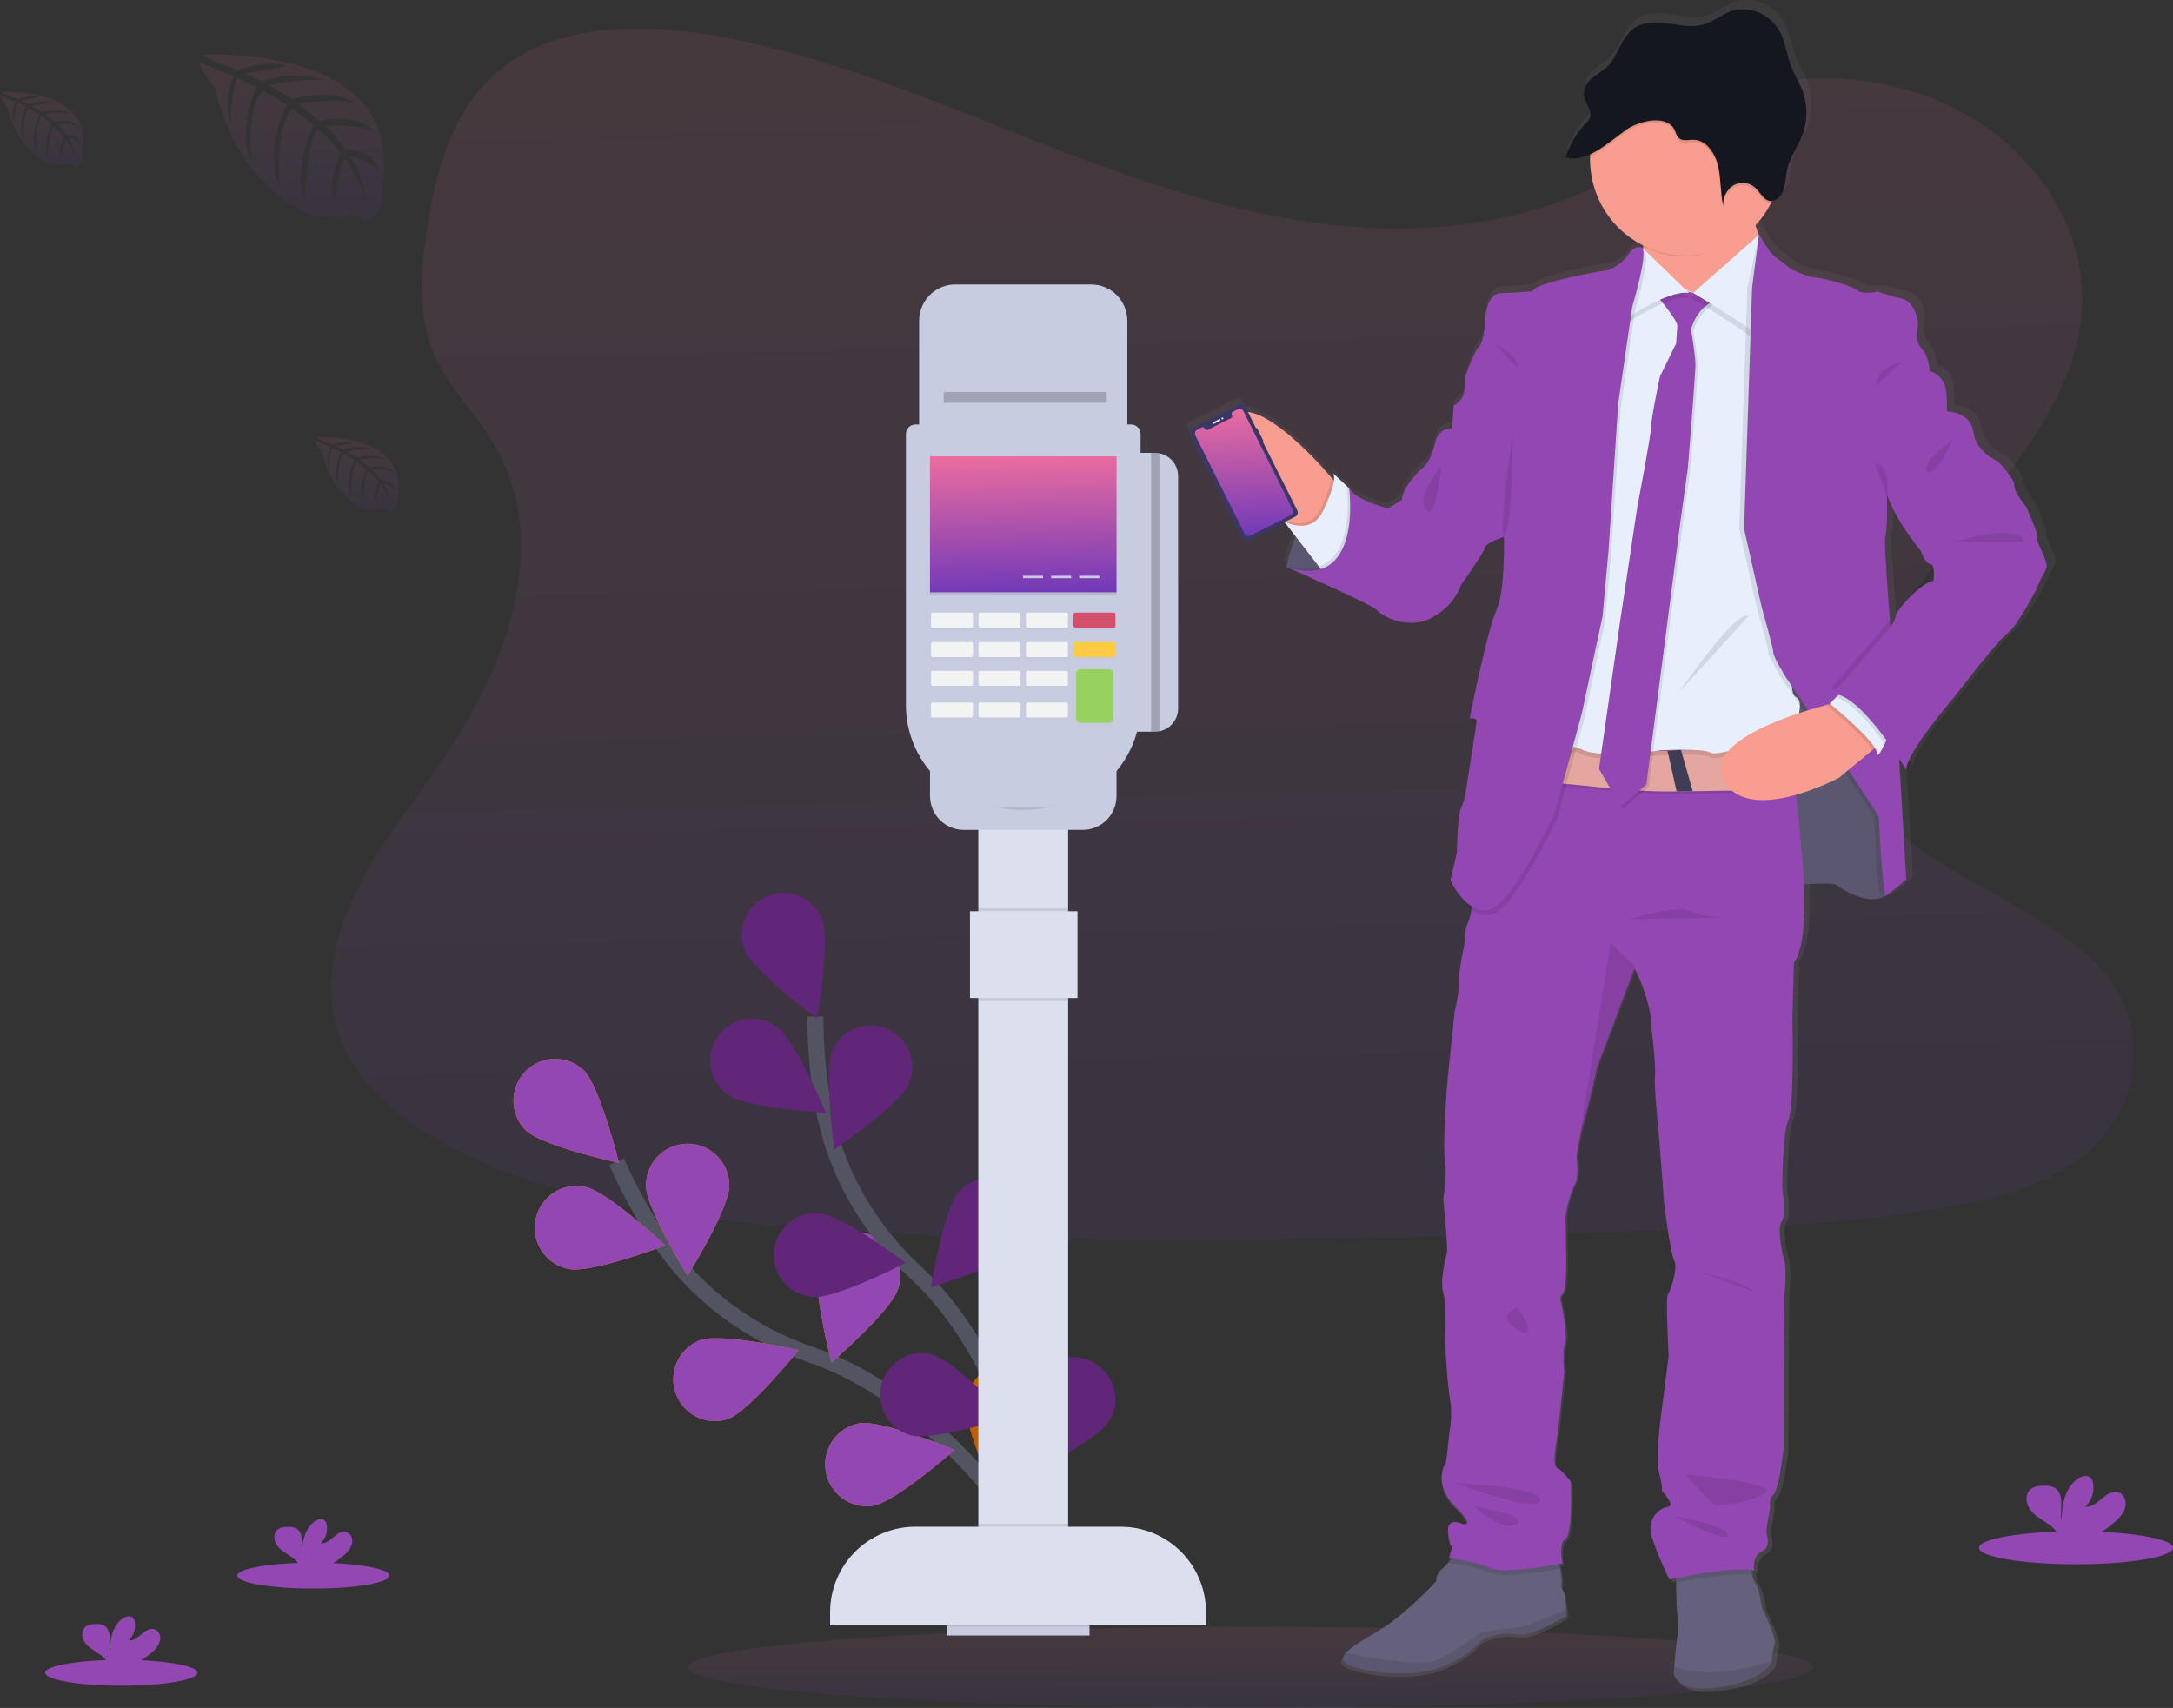 <svg width="271" height="213" viewBox="0 0 271 213" fill="none" xmlns="http://www.w3.org/2000/svg">
<rect x="0" y="0" width="271" height="213" fill="#333333" stroke="none"/>
<g clip-path="url(#clip0_32_2211)">
<path opacity="0.1" d="M171.93 28.46C157.522 27.96 143.797 23.284 130.691 18.185C117.585 13.085 104.604 7.409 90.54 4.699C81.493 2.956 71.15 2.71 63.858 7.582C56.846 12.27 54.579 20.365 53.361 27.873C52.442 33.523 51.905 39.472 54.417 44.761C56.16 48.429 59.256 51.519 61.398 55.036C68.849 67.277 63.582 82.369 55.508 94.319C51.72 99.912 47.324 105.261 44.405 111.217C41.486 117.174 40.129 124.024 42.686 130.109C45.221 136.137 51.261 140.676 57.816 143.865C71.108 150.338 86.773 152.191 102.037 153.242C135.841 155.564 169.825 154.552 203.72 153.551C216.263 153.179 228.86 152.801 241.2 150.852C248.053 149.769 255.128 148.053 260.102 143.907C266.418 138.645 267.983 129.732 263.755 123.133C256.656 112.064 237.028 109.315 232.069 97.435C229.338 90.897 232.142 83.611 236.11 77.547C244.625 64.538 258.895 53.126 259.646 38.256C260.168 28.036 253.302 17.815 242.689 12.983C231.571 7.917 216.156 8.554 207.951 16.94C199.496 25.583 184.653 28.906 171.93 28.46Z" fill="url(#paint0_linear_32_2211)"/>
<path d="M131.258 196.482C131.258 196.482 119.258 175.121 101.174 168.965C93.586 166.382 86.962 161.523 82.433 154.882C80.29 151.729 78.439 148.385 76.903 144.892" stroke="#535461" stroke-width="2" stroke-miterlimit="10"/>
<path d="M65.534 140.94C67.592 142.948 77.187 145.026 77.187 145.026C77.187 145.026 74.839 135.455 72.773 133.445C71.777 132.517 70.458 132.017 69.1 132.053C67.742 132.089 66.452 132.658 65.505 133.637C64.559 134.617 64.032 135.93 64.038 137.294C64.043 138.659 64.58 139.968 65.534 140.94Z" fill="#FF8000"/>
<path d="M70.96 158.26C73.777 158.821 82.96 155.328 82.96 155.328C82.96 155.328 75.804 148.577 72.99 148.016C72.314 147.868 71.617 147.857 70.937 147.983C70.257 148.109 69.609 148.37 69.031 148.75C68.453 149.13 67.957 149.623 67.57 150.198C67.184 150.774 66.915 151.421 66.781 152.102C66.646 152.783 66.648 153.484 66.786 154.164C66.925 154.844 67.197 155.49 67.586 156.063C67.976 156.637 68.475 157.126 69.055 157.504C69.636 157.881 70.285 158.138 70.965 158.26H70.96Z" fill="#FF8000"/>
<path d="M90.725 176.995C93.438 176.052 99.594 168.381 99.594 168.381C99.594 168.381 90.028 166.182 87.315 167.126C86.053 167.608 85.027 168.565 84.454 169.795C83.882 171.024 83.809 172.429 84.249 173.711C84.69 174.994 85.611 176.054 86.816 176.667C88.021 177.28 89.416 177.398 90.707 176.995H90.725Z" fill="#FF8000"/>
<path d="M108.854 187.8C111.687 187.331 119.054 180.819 119.054 180.819C119.054 180.819 109.994 177.027 107.161 177.496C105.823 177.745 104.635 178.512 103.854 179.631C103.072 180.75 102.758 182.133 102.98 183.481C103.202 184.83 103.941 186.038 105.039 186.846C106.137 187.653 107.507 187.996 108.854 187.8Z" fill="#FF8000"/>
<path d="M90.956 147.848C90.956 150.731 85.762 159.099 85.762 159.099C85.762 159.099 80.56 150.736 80.558 147.854C80.558 146.468 81.105 145.14 82.08 144.16C83.055 143.181 84.378 142.631 85.757 142.631C87.136 142.631 88.458 143.181 89.433 144.16C90.408 145.14 90.956 146.468 90.956 147.854V147.848Z" fill="#FF8000"/>
<path d="M112 160.747C111.142 163.499 103.694 169.92 103.694 169.92C103.694 169.92 101.221 160.378 102.079 157.626C102.26 156.945 102.576 156.308 103.008 155.753C103.441 155.197 103.98 154.736 104.595 154.396C105.21 154.056 105.887 153.845 106.585 153.774C107.283 153.704 107.988 153.777 108.658 153.987C109.327 154.198 109.947 154.543 110.481 155.001C111.014 155.459 111.45 156.021 111.761 156.652C112.073 157.284 112.254 157.972 112.294 158.676C112.333 159.38 112.231 160.084 111.992 160.747H112Z" fill="#FF8000"/>
<path d="M130.742 176.104C130.361 178.961 124.1 186.555 124.1 186.555C124.1 186.555 120.057 177.572 120.448 174.712C120.539 174.033 120.762 173.378 121.105 172.785C121.448 172.192 121.904 171.673 122.446 171.257C122.989 170.842 123.608 170.537 124.268 170.361C124.927 170.186 125.615 170.142 126.292 170.234C126.968 170.325 127.62 170.55 128.21 170.894C128.8 171.238 129.317 171.696 129.731 172.241C130.145 172.786 130.448 173.408 130.623 174.071C130.798 174.734 130.841 175.425 130.75 176.104H130.742Z" fill="#FF8000"/>
<path d="M65.534 140.94C67.592 142.948 77.187 145.026 77.187 145.026C77.187 145.026 74.839 135.455 72.773 133.445C71.777 132.517 70.458 132.017 69.1 132.053C67.742 132.089 66.452 132.658 65.505 133.637C64.559 134.617 64.032 135.93 64.038 137.294C64.043 138.659 64.58 139.968 65.534 140.94Z" fill="#9347B2"/>
<path d="M70.96 158.26C73.777 158.821 82.96 155.328 82.96 155.328C82.96 155.328 75.804 148.577 72.99 148.016C72.314 147.868 71.617 147.857 70.937 147.983C70.257 148.109 69.609 148.37 69.031 148.75C68.453 149.13 67.957 149.623 67.57 150.198C67.184 150.774 66.915 151.421 66.781 152.102C66.646 152.783 66.648 153.484 66.786 154.164C66.925 154.844 67.197 155.49 67.586 156.063C67.976 156.637 68.475 157.126 69.055 157.504C69.636 157.881 70.285 158.138 70.965 158.26H70.96Z" fill="#9347B2"/>
<path d="M90.725 176.995C93.438 176.052 99.594 168.381 99.594 168.381C99.594 168.381 90.028 166.182 87.315 167.126C86.053 167.608 85.027 168.565 84.454 169.795C83.882 171.024 83.809 172.429 84.249 173.711C84.69 174.994 85.611 176.054 86.816 176.667C88.021 177.28 89.416 177.398 90.707 176.995H90.725Z" fill="#9347B2"/>
<path d="M108.854 187.8C111.687 187.331 119.054 180.819 119.054 180.819C119.054 180.819 109.994 177.027 107.161 177.496C105.823 177.745 104.635 178.512 103.854 179.631C103.072 180.75 102.758 182.133 102.98 183.481C103.202 184.83 103.941 186.038 105.039 186.846C106.137 187.653 107.507 187.996 108.854 187.8Z" fill="#9347B2"/>
<path d="M90.956 147.848C90.956 150.731 85.762 159.099 85.762 159.099C85.762 159.099 80.56 150.736 80.558 147.854C80.558 146.468 81.105 145.14 82.08 144.16C83.055 143.181 84.378 142.631 85.757 142.631C87.136 142.631 88.458 143.181 89.433 144.16C90.408 145.14 90.956 146.468 90.956 147.854V147.848Z" fill="#9347B2"/>
<path d="M112 160.747C111.142 163.499 103.694 169.92 103.694 169.92C103.694 169.92 101.221 160.378 102.079 157.626C102.26 156.945 102.576 156.308 103.008 155.753C103.441 155.197 103.98 154.736 104.595 154.396C105.21 154.056 105.887 153.845 106.585 153.774C107.283 153.704 107.988 153.777 108.658 153.987C109.327 154.198 109.947 154.543 110.481 155.001C111.014 155.459 111.45 156.021 111.761 156.652C112.073 157.284 112.254 157.972 112.294 158.676C112.333 159.38 112.231 160.084 111.992 160.747H112Z" fill="#9347B2"/>
<path opacity="0.25" d="M130.742 176.104C130.361 178.961 124.1 186.555 124.1 186.555C124.1 186.555 120.057 177.572 120.448 174.712C120.539 174.033 120.762 173.378 121.105 172.785C121.448 172.192 121.904 171.673 122.446 171.257C122.989 170.842 123.608 170.537 124.268 170.361C124.927 170.186 125.615 170.142 126.292 170.234C126.968 170.325 127.62 170.55 128.21 170.894C128.8 171.238 129.317 171.696 129.731 172.241C130.145 172.786 130.448 173.408 130.623 174.071C130.798 174.734 130.841 175.425 130.75 176.104H130.742Z" fill="black"/>
<path d="M130.567 196.058C130.567 196.058 128.219 171.641 114.166 158.653C108.27 153.202 104.175 146.074 102.714 138.149C102.026 134.393 101.683 130.582 101.689 126.763" stroke="#535461" stroke-width="2" stroke-miterlimit="10"/>
<path d="M92.886 118.526C93.958 121.202 101.891 127.006 101.891 127.006C101.891 127.006 103.6 117.297 102.527 114.621C102.272 113.985 101.895 113.405 101.416 112.915C100.938 112.425 100.368 112.034 99.74 111.765C99.111 111.496 98.436 111.354 97.753 111.347C97.069 111.341 96.392 111.469 95.758 111.726C95.124 111.982 94.547 112.361 94.059 112.842C93.571 113.322 93.182 113.895 92.915 114.526C92.647 115.158 92.505 115.836 92.499 116.522C92.492 117.208 92.62 117.889 92.875 118.526H92.886Z" fill="#602678"/>
<path d="M90.86 136.569C93.208 138.228 103.009 138.771 103.009 138.771C103.009 138.771 99.192 129.687 96.844 128.026C96.287 127.617 95.654 127.324 94.982 127.163C94.311 127.003 93.614 126.979 92.933 127.091C92.252 127.204 91.6 127.452 91.016 127.821C90.431 128.189 89.925 128.671 89.528 129.238C89.13 129.805 88.85 130.446 88.701 131.123C88.553 131.801 88.541 132.501 88.665 133.183C88.789 133.865 89.047 134.516 89.424 135.097C89.8 135.678 90.289 136.177 90.86 136.567V136.569Z" fill="#602678"/>
<path d="M101.368 161.748C104.237 161.989 112.961 157.487 112.961 157.487C112.961 157.487 105.101 151.575 102.239 151.342C101.55 151.268 100.854 151.333 100.191 151.534C99.528 151.734 98.911 152.065 98.377 152.508C97.844 152.951 97.403 153.497 97.082 154.113C96.761 154.73 96.566 155.404 96.508 156.097C96.45 156.791 96.53 157.488 96.744 158.15C96.958 158.812 97.302 159.423 97.754 159.95C98.207 160.476 98.76 160.906 99.38 161.215C100.001 161.524 100.676 161.705 101.368 161.748Z" fill="#602678"/>
<path d="M113.586 179.002C116.367 179.726 125.73 176.77 125.73 176.77C125.73 176.77 118.976 169.615 116.197 168.892C114.871 168.569 113.472 168.783 112.301 169.488C111.131 170.192 110.283 171.331 109.94 172.658C109.598 173.985 109.789 175.393 110.471 176.58C111.154 177.767 112.273 178.637 113.589 179.002H113.586Z" fill="#602678"/>
<path d="M113.341 135.188C112.178 137.827 104.054 143.359 104.054 143.359C104.054 143.359 102.671 133.597 103.832 130.961C104.395 129.701 105.431 128.716 106.714 128.222C107.997 127.727 109.423 127.764 110.68 128.322C111.937 128.881 112.922 129.917 113.421 131.203C113.92 132.49 113.891 133.923 113.341 135.188Z" fill="#602678"/>
<path d="M127.376 155.548C125.482 157.715 116.083 160.553 116.083 160.553C116.083 160.553 117.672 150.823 119.566 148.658C120.016 148.143 120.563 147.722 121.175 147.419C121.788 147.116 122.453 146.937 123.134 146.893C123.815 146.849 124.498 146.939 125.145 147.16C125.791 147.381 126.387 147.727 126.9 148.18C127.413 148.632 127.832 149.182 128.134 149.797C128.435 150.412 128.613 151.081 128.657 151.765C128.701 152.449 128.611 153.135 128.391 153.784C128.171 154.433 127.827 155.033 127.376 155.548Z" fill="#602678"/>
<path d="M138.317 177.218C136.804 179.676 128.028 184.071 128.028 184.071C128.028 184.071 127.955 174.212 129.458 171.754C130.18 170.572 131.339 169.727 132.681 169.404C134.023 169.081 135.438 169.307 136.614 170.032C137.79 170.757 138.631 171.921 138.953 173.27C139.274 174.618 139.049 176.039 138.328 177.22L138.317 177.218Z" fill="#602678"/>
<path opacity="0.1" d="M155.966 213C194.695 213 226.091 210.732 226.091 207.934C226.091 205.137 194.695 202.869 155.966 202.869C117.236 202.869 85.84 205.137 85.84 207.934C85.84 210.732 117.236 213 155.966 213Z" fill="url(#paint1_linear_32_2211)"/>
<path d="M255.162 66.525C255.365 65.967 253.839 62.869 253.839 62.717C253.839 62.565 252.261 60.838 252.261 59.874C252.261 58.909 250.174 56.828 250.174 56.828C250.174 56.828 247.375 55.66 247.069 53.12C246.764 50.581 243.717 50.531 243.709 50.531C243.709 50.531 243.722 50.298 243.728 49.949C243.728 49.163 243.704 47.748 243.352 46.977C242.83 45.861 241.62 45.505 241.62 45.505C241.62 45.505 241.315 43.523 240.704 42.913C240.363 42.555 240.118 42.115 239.993 41.635C239.869 41.156 239.868 40.652 239.992 40.172C240.297 39.21 239.585 36.765 238.109 36.416C236.632 36.068 234.952 35.502 234.952 35.502C234.952 35.502 234.788 35.533 234.545 35.567L234.341 35.502C233.988 35.568 233.631 35.612 233.272 35.635C232.96 35.644 232.654 35.543 232.408 35.35C231.887 34.791 227.778 33.725 227.014 33.725C226.249 33.725 224.06 32.708 224.06 32.708C224.06 32.708 222.534 31.542 221.874 31.034C221.259 30.564 220.124 28.659 219.96 28.379L219.939 28.342H219.926C219.77 27.981 219.636 27.611 219.527 27.234C219.503 27.155 219.485 27.076 219.464 26.998C220.208 26.212 220.845 25.331 221.358 24.377C221.41 24.278 221.457 24.175 221.507 24.076C221.619 24.075 221.731 24.058 221.838 24.023C221.883 24.008 221.927 23.991 221.971 23.971C222.487 23.698 222.875 23.232 223.051 22.674C223.087 22.564 223.119 22.451 223.147 22.338L223.171 22.226C223.189 22.15 223.205 22.071 223.22 21.992C223.236 21.914 223.234 21.906 223.241 21.861C223.249 21.817 223.265 21.709 223.275 21.633C223.286 21.557 223.275 21.547 223.294 21.505C223.307 21.408 223.317 21.314 223.33 21.217C223.372 20.858 223.414 20.499 223.489 20.147C223.488 20.142 223.488 20.137 223.489 20.132C223.792 18.753 224.619 17.59 225.203 16.316C225.287 16.133 225.365 15.947 225.438 15.761C225.511 15.574 225.579 15.352 225.639 15.142C225.657 15.079 225.67 15.016 225.688 14.953C225.727 14.8 225.761 14.645 225.79 14.489C225.803 14.424 225.816 14.358 225.827 14.29C225.863 14.081 225.892 13.868 225.907 13.656C226.012 12.443 225.834 11.221 225.386 10.089C225.005 9.136 224.436 8.276 224.05 7.325C223.466 5.878 223.312 4.243 222.597 2.87C221.4 0.561 218.577 -0.595 216.258 0.273C215.152 0.687 214.192 1.491 213.067 1.845C211.565 2.327 209.955 1.965 208.398 1.748C206.84 1.53 205.121 1.512 203.869 2.534C202.426 3.711 202.043 5.923 200.681 7.212C200.112 7.754 199.405 8.1 198.805 8.601C198.384 8.941 198.059 9.387 197.864 9.893C197.864 9.93 197.84 9.966 197.83 10.003C197.819 10.04 197.806 10.089 197.796 10.134C197.785 10.178 197.778 10.236 197.77 10.286C197.762 10.336 197.77 10.357 197.77 10.391C197.762 10.478 197.762 10.566 197.77 10.653C197.778 10.741 197.792 10.829 197.811 10.915C197.816 10.938 197.822 10.961 197.83 10.983C197.847 11.056 197.868 11.128 197.892 11.198C197.892 11.198 197.892 11.224 197.892 11.237C197.921 11.316 197.952 11.392 197.984 11.47L198.033 11.583C198.033 11.615 198.062 11.646 198.075 11.68C198.273 12.055 198.432 12.451 198.547 12.859C198.612 13.12 198.596 13.395 198.5 13.646C198.364 13.929 198.172 14.182 197.937 14.39C196.923 15.448 196.141 16.706 195.638 18.085C195.581 18.242 195.526 18.399 195.474 18.559C195.474 18.559 195.474 18.559 195.474 18.572L195.542 18.591C195.688 18.633 195.837 18.666 195.988 18.688C196.074 18.688 196.16 18.709 196.249 18.714C196.599 18.734 196.949 18.708 197.292 18.635C197.381 18.617 197.467 18.596 197.553 18.572C197.907 18.477 198.252 18.349 198.584 18.192C198.584 18.297 198.584 18.399 198.584 18.504C198.584 18.562 198.584 18.62 198.584 18.677C198.586 20.923 199.213 23.124 200.393 25.032C201.573 26.94 203.259 28.479 205.262 29.477C205.278 29.59 205.291 29.697 205.306 29.807C205.322 29.917 205.33 29.993 205.34 30.085L205.202 29.951C205.202 29.951 204.286 29.495 203.42 30.816C202.554 32.137 200.926 32.745 200.926 32.745C200.926 32.745 191.663 34.218 191.308 35.436L186.98 35.698C186.98 35.698 185.454 35.9 185.303 39.105C185.151 42.31 184.335 42.609 184.335 42.609C184.335 42.609 182.553 45.754 182.707 47.381C182.861 49.008 181.332 49.818 181.332 49.818L181.129 52.701C181.129 52.701 179.449 52.439 178.989 54.428C178.53 56.417 177.719 57.311 177.719 57.311C177.719 57.311 174.917 59.648 174.766 61.627L173.036 62.693C173.036 62.693 169.014 61.779 168.098 60.154L167.816 59.892C167.807 59.88 167.799 59.867 167.793 59.853C167.792 59.859 167.792 59.865 167.793 59.871C167.193 59.302 165.915 58.107 166.11 58.383C166.228 58.638 166.257 58.926 166.194 59.2L165.894 58.867L165.093 57.974C165.093 57.974 159.111 51.071 155.294 50.586L155.005 50.012C154.926 49.857 154.789 49.739 154.625 49.685C154.46 49.632 154.28 49.645 154.126 49.724L148.368 52.607C148.291 52.645 148.223 52.698 148.167 52.763C148.11 52.828 148.068 52.903 148.04 52.984C148.013 53.066 148.002 53.152 148.008 53.238C148.015 53.324 148.038 53.408 148.076 53.484L148.72 54.755H148.707C148.7 54.759 148.693 54.764 148.688 54.77C148.683 54.777 148.679 54.784 148.676 54.792C148.674 54.8 148.673 54.808 148.674 54.816C148.675 54.824 148.677 54.832 148.681 54.839L148.908 55.288C148.916 55.302 148.928 55.314 148.944 55.319C148.96 55.325 148.977 55.324 148.992 55.316L149.229 55.785C149.213 55.794 149.2 55.809 149.194 55.826C149.188 55.844 149.19 55.863 149.198 55.88L149.628 56.729C149.632 56.737 149.638 56.745 149.645 56.751C149.652 56.757 149.66 56.762 149.668 56.765C149.677 56.768 149.687 56.769 149.696 56.768C149.705 56.767 149.714 56.765 149.722 56.76L149.897 57.104C149.882 57.112 149.87 57.126 149.865 57.142C149.86 57.159 149.861 57.177 149.868 57.193L150.307 58.057C150.31 58.066 150.315 58.073 150.322 58.079C150.328 58.085 150.336 58.089 150.344 58.092C150.353 58.095 150.362 58.096 150.37 58.094C150.379 58.094 150.388 58.091 150.395 58.086L154.569 66.37C154.648 66.525 154.784 66.643 154.949 66.697C155.114 66.752 155.293 66.739 155.448 66.661L159.867 64.441L160.024 64.557L161.328 66.242C161.107 66.766 160.921 67.29 160.765 67.759C160.761 67.774 160.757 67.789 160.752 67.804C160.718 67.903 160.687 68.003 160.658 68.097L160.627 68.197C160.595 68.294 160.567 68.388 160.541 68.477L160.494 68.645C160.494 68.676 160.473 68.71 160.465 68.742C160.321 69.25 160.23 69.643 160.181 69.861L159.844 69.756L160.173 69.898C160.173 69.916 160.173 69.937 160.173 69.95C160.157 70.018 160.152 70.057 160.152 70.057C160.251 70.105 160.355 70.149 160.465 70.194C162.247 70.98 171.145 74.895 171.602 75.49C172.11 76.15 175.47 78.079 178.525 76.454C181.58 74.83 182.24 72.343 182.24 72.343C182.24 72.343 185.193 68.228 185.295 67.626C185.397 67.023 187.687 66.315 187.687 66.315C187.687 66.315 187.89 73.129 186.719 75.608C185.548 78.087 183.359 89.112 183.359 89.112C183.502 89.084 183.647 89.075 183.792 89.086L183.664 89.723C183.842 89.689 184.024 89.689 184.202 89.723C184.04 90.973 183.106 96.798 183.106 96.798C183.106 96.798 182.801 99.44 182.29 100.352C181.778 101.264 181.731 106.039 181.731 106.039L180.917 109.493C180.917 109.493 181.024 109.731 181.225 110.088V110.101C181.225 110.101 182.099 112.05 183.573 113.143C183.505 113.683 183.368 114.212 183.163 114.716C182.642 115.73 182.757 117.153 182.757 117.153C182.757 117.153 181.893 121.06 181.992 122.179C182.091 123.298 181.413 126.037 181.413 126.037L180.497 134.871C180.497 134.871 179.887 142.536 180.192 144.62C180.497 146.703 179.989 149.544 179.989 149.544C179.989 149.544 180.599 155.587 180.445 156.245C180.291 156.903 179.529 159.749 179.989 161.324C180.448 162.899 180.192 167.212 180.192 167.212C180.192 167.212 180.497 172.902 180.852 174.728C181.207 176.555 180.75 178.892 180.75 178.892C180.75 178.892 180.393 182.802 180.229 182.802C180.064 182.802 178.752 185.491 181.45 188.133C184.147 190.774 182.483 190.36 182.483 190.36C182.483 190.36 180.343 189.294 180.599 191.477C180.839 193.555 181.176 193.012 181.207 192.955L180.685 194.624C180.685 194.624 180.818 194.64 181.043 194.674L180.748 195.03C180.439 195.418 180.095 195.776 179.72 196.1C179.109 196.555 179.057 197.57 179.057 197.57C179.057 197.57 175.293 201.684 171.782 203.765C169.935 204.86 168.338 205.788 167.644 206.553C167.018 207.242 167.122 207.801 168.427 208.233C171.176 209.148 176.01 209.604 179.469 208.437C181.534 207.746 183.39 206.541 184.864 204.934C184.864 204.934 187.056 203.815 189.192 204.221C191.329 204.627 195.604 201.836 195.604 201.836L195.526 201.115L195.299 199.042C195.299 199.042 194.778 198.432 194.942 197.774C195.012 197.475 194.905 196.705 194.767 195.94C194.731 195.738 194.691 195.539 194.652 195.35L195.044 195.277C195.044 195.277 194.538 192.687 195.453 192.179C196.369 191.671 196.113 185.019 196.113 185.019C196.113 185.019 194.942 183.497 194.331 183.243C193.721 182.988 194.279 179.836 194.384 179.435C194.488 179.034 195.299 171.159 195.299 171.159C195.299 171.159 194.994 168.672 195.401 167.605C195.808 166.539 194.892 162.427 194.892 162.427C194.892 162.427 194.587 161.919 195.153 161.308C195.719 160.697 195.5 155.283 195.5 155.283C195.5 155.283 195.451 152.542 195.451 151.829C195.451 151.116 196.061 148.53 196.619 147.668C197.178 146.805 196.825 144.111 196.825 144.111L196.857 143.91C196.857 143.834 196.883 143.734 196.901 143.621L196.948 143.359C197.192 141.872 197.523 140.4 197.939 138.951C198.602 136.818 199.366 133.063 199.366 133.063L204.109 120.651L204.164 120.505C204.164 120.505 206.35 124.567 206.35 128.327C206.35 128.327 206.913 132.845 206.759 134.064C206.605 135.282 207.219 141.019 207.219 141.019C207.219 141.019 207.879 149.243 207.879 149.599C207.879 149.955 208.692 156.303 209.204 157.27C209.715 158.237 208.682 161.177 208.387 161.481C208.092 161.785 208.489 169.251 208.489 169.251C208.489 169.251 207.725 175.14 207.573 176.358C207.422 177.577 206.809 182.249 207.312 184.079C207.816 185.908 207.618 186.159 207.618 186.159C207.618 186.159 209.444 188.038 208.382 188.19C207.32 188.342 205.687 189.713 206.345 191.896C207.002 194.079 208.588 197.331 208.588 197.331C208.588 197.331 208.904 197.26 209.431 197.153V197.756L209.493 200.783C209.493 200.783 209.848 203.665 209.645 204.339C209.496 204.818 209.292 207.096 209.193 208.27C209.157 208.705 209.136 208.996 209.136 208.996C209.136 208.996 209.136 211.684 214.784 210.875C220.432 210.065 221.452 207.827 221.452 207.827L221.494 207.546C221.577 207.022 221.754 205.945 221.908 205.34C222.114 204.525 220.283 200.869 220.283 200.869C220.283 200.869 219.975 198.385 219.467 197.824C219.256 197.502 219.116 197.138 219.057 196.757C219.01 196.553 218.971 196.341 218.937 196.131C219.07 196.149 219.198 196.173 219.313 196.199C219.313 196.199 219.007 194.422 220.181 193.861C221.355 193.301 221.045 192.137 220.894 191.629C220.742 191.12 221.35 188.28 221.35 188.28C221.268 187.997 221.263 187.697 221.334 187.412C221.406 187.126 221.552 186.865 221.757 186.655C222.472 185.942 223.03 180.965 223.03 180.965L223.153 161.795C223.153 161.795 223.51 158.389 223.103 157.021C222.696 155.653 222.287 153.011 222.842 152.303C223.398 151.596 222.894 148.294 222.894 148.294C222.894 148.294 222.894 141.336 223.656 139.612C224.418 137.887 224.178 126.967 224.178 126.967L224.379 119.81C224.379 119.81 226.041 118.238 225.647 109.988C227.421 109.878 229.421 109.812 229.724 110.059C230.282 110.515 233.898 112.852 236.035 111.369C236.494 111.165 238.578 109.388 238.578 109.388L237.681 94.165C238.242 95.014 238.581 95.577 238.581 95.577C238.581 93.444 244.581 86.539 244.581 86.539C244.581 86.539 250.179 79.279 251.4 78.415C252.621 77.55 255.013 72.982 255.013 72.982C255.368 72.111 255.776 71.263 256.237 70.443C256.79 69.523 254.958 67.086 255.162 66.525ZM242.029 71.858C240.503 72.01 237.297 75.514 237.245 76.274C237.219 76.674 236.882 77.214 236.569 77.639C236.546 77.332 236.52 77.02 236.494 76.703C236.134 72.217 235.748 66.745 235.925 66.221C236.23 65.306 236.126 61.194 236.126 61.194L236.183 61.116C237.211 64.302 240.396 68.061 240.396 68.061C240.396 68.061 240.957 69.685 241.617 69.735C242.277 69.785 242.029 71.858 242.029 71.858Z" fill="url(#paint2_linear_32_2211)"/>
<path d="M160.427 70.697C160.427 70.697 162.282 60.922 168.253 60.872L172.615 69.892L169.706 71.907C169.706 71.907 163.385 72.109 160.427 70.697Z" fill="#65617D"/>
<path opacity="0.1" d="M172.615 69.89L169.706 71.907C169.706 71.907 165.271 72.049 162.078 71.263C161.51 71.13 160.957 70.94 160.427 70.697C160.427 70.697 160.427 70.644 160.461 70.54C160.46 70.527 160.46 70.515 160.461 70.503C160.735 69.276 161.113 68.075 161.59 66.913C161.773 66.475 161.982 66.022 162.206 65.571C163.08 63.88 164.309 62.224 165.989 61.404C166.61 61.097 167.287 60.919 167.979 60.88H168.156H168.245L168.339 61.079L169.816 64.127L172.615 69.89Z" fill="black"/>
<path d="M222.174 110.507C222.174 110.507 228.435 109.902 228.996 110.355C229.557 110.808 233.11 113.128 235.215 111.665C237.32 110.203 235.917 105.114 235.917 104.912C235.917 104.71 235.719 97.506 235.719 97.506L231.954 92.417L227.24 83.507L217.609 82.55L217.87 96.701L217.82 103.958L222.174 110.507Z" fill="#65617D"/>
<path opacity="0.1" d="M222.174 110.507C222.174 110.507 228.435 109.902 228.996 110.355C229.557 110.808 233.11 113.128 235.215 111.665C237.32 110.203 235.917 105.114 235.917 104.912C235.917 104.71 235.719 97.506 235.719 97.506L231.954 92.417L227.24 83.507L217.609 82.55L217.87 96.701L217.82 103.958L222.174 110.507Z" fill="black"/>
<path d="M166.995 60.62C166.995 60.62 166.497 66.768 162.683 66.868C162.683 66.868 161.603 66.213 160.15 65.123C156.8 62.604 151.484 57.764 152.953 53.262C155.06 46.812 165.292 58.705 165.292 58.705L166.074 59.59L166.995 60.62Z" fill="#F89D8F"/>
<path opacity="0.1" d="M166.995 60.62C166.995 60.62 166.497 66.769 162.683 66.868C162.683 66.868 161.603 66.213 160.15 65.123L159.824 64.703C160.47 65.042 161.182 65.235 161.911 65.267C162.868 65.288 163.946 64.931 164.637 63.542C165.033 62.751 165.382 61.936 165.68 61.103C165.863 60.614 165.993 60.107 166.066 59.591L166.995 60.62Z" fill="black"/>
<path d="M165.342 71.755L164.483 70.647L161.588 66.913L160.116 65.005C160.762 65.345 161.475 65.539 162.203 65.571C163.161 65.592 164.238 65.235 164.932 63.844C165.329 63.053 165.677 62.238 165.975 61.404C166.453 60.044 166.442 59.344 166.275 59.108C166.108 58.873 167.34 60.023 167.932 60.586L167.953 60.607C168.122 60.765 168.232 60.869 168.232 60.869L168.334 61.074L169.787 63.993L169.802 64.116C169.935 65.044 170.426 70.922 165.342 71.755Z" fill="#E7EFFD"/>
<path d="M195.389 201.461C195.389 201.461 191.176 204.234 189.071 203.82C186.966 203.406 184.806 204.528 184.806 204.528C183.354 206.121 181.524 207.317 179.486 208.005C176.077 209.164 171.313 208.71 168.605 207.801C167.322 207.374 167.22 206.818 167.836 206.137C168.522 205.374 170.095 204.454 171.916 203.367C175.375 201.302 179.087 197.219 179.087 197.219C179.087 197.219 179.137 196.212 179.739 195.759C180.109 195.442 180.448 195.091 180.752 194.711C181.289 194.071 181.795 193.4 181.795 193.4L194.187 193.804C194.187 193.804 194.398 194.703 194.562 195.62C194.701 196.372 194.807 197.137 194.737 197.434C194.586 198.086 195.089 198.691 195.089 198.691L195.311 200.749L195.389 201.461Z" fill="#65617D"/>
<path d="M221.327 204.936C221.178 205.539 220.998 206.621 220.917 207.13C220.889 207.303 220.876 207.408 220.876 207.408C220.876 207.408 219.871 209.625 214.304 210.432C208.737 211.239 208.737 208.566 208.737 208.566C208.737 208.566 208.758 208.278 208.795 207.845C208.891 206.666 209.092 204.41 209.238 203.93C209.439 203.275 209.089 200.403 209.089 200.403L209.029 197.399L208.988 195.303L218.217 194.344C218.276 195.037 218.375 195.727 218.515 196.409C218.573 196.783 218.711 197.141 218.919 197.457C219.42 198.015 219.723 200.481 219.723 200.481C219.723 200.481 221.523 204.129 221.327 204.936Z" fill="#65617D"/>
<path opacity="0.1" d="M194.197 193.801C194.197 193.801 194.408 194.7 194.572 195.617C193.234 195.864 187.383 196.883 185.919 196.17C184.265 195.363 180.702 194.91 180.702 194.91L180.762 194.705C181.299 194.066 181.805 193.395 181.805 193.395L194.197 193.801Z" fill="black"/>
<path opacity="0.1" d="M218.51 196.419C216.163 196.021 211.044 196.985 209.025 197.399L208.983 195.303L218.213 194.344C218.271 195.041 218.371 195.734 218.51 196.419Z" fill="black"/>
<path d="M223.73 120.03L223.529 127.135C223.529 127.135 223.79 137.969 223.028 139.682C222.266 141.396 222.274 148.299 222.274 148.299C222.274 148.299 222.778 151.575 222.224 152.277C221.671 152.98 222.073 155.605 222.485 156.966C222.898 158.326 222.532 161.704 222.532 161.704L222.433 180.75C222.433 180.75 221.883 185.688 221.178 186.395C220.976 186.605 220.833 186.864 220.762 187.147C220.692 187.43 220.698 187.727 220.779 188.007C220.779 188.007 220.177 190.827 220.328 191.333C220.479 191.838 220.779 192.994 219.626 193.547C218.473 194.1 218.771 195.866 218.771 195.866C216.013 195.211 208.19 196.977 208.19 196.977C208.19 196.977 206.624 193.751 205.98 191.584C205.336 189.417 206.935 188.057 207.986 187.915C209.037 187.774 207.235 185.897 207.235 185.897C207.235 185.897 207.436 185.635 206.935 183.832C206.434 182.029 207.034 177.38 207.196 176.172C207.357 174.964 208.098 169.117 208.098 169.117C208.098 169.117 207.699 161.712 207.999 161.408C208.299 161.104 209.303 158.182 208.803 157.214C208.302 156.247 207.498 149.958 207.498 149.615C207.498 149.271 206.846 141.098 206.846 141.098C206.846 141.098 206.246 135.403 206.395 134.195C206.543 132.987 205.993 128.503 205.993 128.503C205.993 124.771 203.838 120.74 203.838 120.74L203.783 120.885L199.122 133.202C199.122 133.202 198.37 136.928 197.715 139.046C197.305 140.483 196.978 141.944 196.737 143.419L196.693 143.682C196.675 143.794 196.659 143.891 196.649 143.965L196.617 144.169C196.617 144.169 196.967 146.839 196.416 147.696C195.866 148.553 195.24 151.122 195.24 151.837C195.24 152.552 195.287 155.267 195.287 155.267C195.287 155.267 195.49 160.658 194.937 161.263C194.384 161.869 194.676 162.372 194.676 162.372C194.676 162.372 195.582 166.452 195.18 167.511C194.778 168.57 195.081 171.036 195.081 171.036C195.081 171.036 194.285 178.829 194.196 179.238C194.108 179.647 193.544 182.766 194.144 183.017C194.744 183.269 195.9 184.781 195.9 184.781C195.9 184.781 196.161 191.382 195.25 191.885C194.34 192.389 194.846 194.959 194.846 194.959C194.846 194.959 187.575 196.372 185.919 195.565C184.262 194.758 180.701 194.304 180.701 194.304L181.2 192.648C181.171 192.706 180.84 193.243 180.602 191.181C180.341 189.013 182.46 190.072 182.46 190.072C182.46 190.072 184.114 190.476 181.453 187.855C178.792 185.234 180.099 182.564 180.25 182.564C180.401 182.564 180.751 178.685 180.751 178.685C180.751 178.685 181.202 176.366 180.85 174.553C180.498 172.739 180.2 167.094 180.2 167.094C180.2 167.094 180.461 162.812 180 161.25C179.538 159.688 180.3 156.866 180.451 156.208C180.602 155.55 180 149.557 180 149.557C180 149.557 180.503 146.737 180.2 144.672C179.898 142.607 180.503 134.997 180.503 134.997L181.406 126.228C181.406 126.228 182.055 123.508 181.956 122.399C181.857 121.291 182.707 117.42 182.707 117.42C182.707 117.42 182.608 116.008 183.109 115.001C183.61 113.995 183.814 110.669 183.814 110.669L188.629 99.582L190.977 89.806L222.83 89.505C222.83 89.505 222.947 90.352 223.138 91.892C223.328 93.433 223.605 95.716 223.92 98.531C224.197 101.088 224.499 104.097 224.797 107.441C225.736 118.115 223.73 120.03 223.73 120.03Z" fill="#9347B2"/>
<path d="M220.772 31.796L213.344 39.76C213.344 39.76 203.817 35.929 204.819 34.618C205.208 34.11 205.145 32.522 204.921 30.745C204.569 27.957 203.817 24.741 203.817 24.741C203.817 24.741 220.469 22.021 219.063 24.841C218.541 25.873 218.64 27.076 218.958 28.187C219.365 29.481 219.977 30.699 220.772 31.796Z" fill="#F89D8F"/>
<path opacity="0.1" d="M219.063 24.841C218.541 25.873 218.306 25.973 218.627 27.084C216.449 29.443 213.671 31.998 210.237 31.998C208.392 32.001 206.572 31.572 204.921 30.745C204.569 27.957 203.817 24.741 203.817 24.741C203.817 24.741 220.469 22.021 219.063 24.841Z" fill="black"/>
<path d="M222.175 19.692C222.198 21.282 221.907 22.86 221.317 24.336C220.728 25.812 219.852 27.155 218.741 28.288C217.63 29.42 216.306 30.32 214.846 30.933C213.386 31.547 211.819 31.864 210.236 31.864C208.653 31.864 207.086 31.547 205.626 30.933C204.166 30.32 202.842 29.42 201.731 28.288C200.62 27.155 199.744 25.812 199.155 24.336C198.565 22.86 198.274 21.282 198.297 19.692C198.297 19.634 198.297 19.576 198.297 19.519C198.32 16.338 199.6 13.297 201.855 11.064C204.109 8.832 207.155 7.59 210.321 7.613C213.487 7.636 216.514 8.921 218.737 11.187C220.959 13.452 222.195 16.511 222.172 19.692H222.175Z" fill="#F89D8F"/>
<path opacity="0.1" d="M223.904 98.822C222.323 98.835 217.056 98.879 211.17 98.974H211.1L209.154 99.005H209.094C202.116 99.118 195.239 97.747 192.479 98.009C186.609 98.562 194.584 92.566 194.584 92.566C194.584 92.566 200.936 94.269 207.954 93.924L209.642 93.837C214.977 93.533 220.337 93.03 223.134 92.186C223.33 93.743 223.601 96.017 223.904 98.822Z" fill="black"/>
<path d="M223.904 98.52C222.323 98.52 217.056 98.578 211.17 98.669H211.1L209.154 98.704H209.094C202.116 98.816 195.239 97.446 192.479 97.705C186.609 98.258 194.584 92.265 194.584 92.265C194.584 92.265 200.936 93.966 207.954 93.622L209.642 93.533C214.977 93.232 220.337 92.726 223.134 91.882C223.33 93.439 223.601 95.706 223.904 98.52Z" fill="#E3A79F"/>
<path opacity="0.1" d="M207.027 35.122L197.797 39.456L190.675 94.783C190.675 94.783 194.888 92.87 197.296 94.078C199.704 95.286 207.126 94.18 207.126 94.18C207.126 94.18 212.544 93.876 213.348 94.482C214.151 95.087 223.579 91.963 223.579 91.963C223.579 91.963 225.285 88.132 223.981 87.529C222.677 86.926 224.383 80.978 224.383 80.978L223.579 41.068L221.975 35.929L217.66 33.308L213.241 36.836L211.154 37.137L207.027 35.122Z" fill="black"/>
<path d="M207.027 34.517L197.797 38.851L190.675 94.183C190.675 94.183 194.888 92.267 197.296 93.478C199.704 94.689 207.126 93.578 207.126 93.578C207.126 93.578 212.544 93.276 213.348 93.879C214.151 94.482 223.579 91.361 223.579 91.361C223.579 91.361 225.285 87.532 223.981 86.927C222.677 86.321 224.383 80.375 224.383 80.375L223.579 40.46L221.975 35.321L217.66 32.7L213.241 36.23L211.154 36.529L207.027 34.517Z" fill="#E7EFFD"/>
<path opacity="0.1" d="M206.875 37.087C206.875 37.087 209.533 40.261 209.483 40.916C209.434 41.571 209.335 43.133 209.335 43.133L207.326 47.216C207.326 47.216 206.222 52.305 206.222 53.364C206.222 54.423 204.467 63.584 204.467 63.584L202.361 77.694L199.703 96.188L202.411 100.874L205.622 98.153L209.885 65.196L210.788 58.697C210.788 58.697 211.74 47.006 211.74 45.798C211.74 44.59 211.189 41.414 211.189 41.414C211.189 41.414 211.842 38.39 214.549 37.685C217.257 36.98 214.349 37.533 214.349 37.533L212.783 36.272L211.429 36.828C211.429 36.828 207.678 35.677 206.875 37.087Z" fill="black"/>
<path d="M206.576 36.791C206.576 36.791 209.234 39.965 209.185 40.62C209.135 41.275 209.033 42.837 209.033 42.837L207.027 46.92C207.027 46.92 205.937 52.004 205.937 53.06C205.937 54.116 204.181 63.281 204.181 63.281L202.06 77.411L199.415 95.892L202.126 100.58L205.321 97.852L209.589 64.903L210.492 58.404C210.492 58.404 211.444 46.713 211.444 45.502C211.444 44.291 210.893 41.118 210.893 41.118C210.893 41.118 211.546 38.096 214.253 37.389C216.961 36.681 214.053 37.239 214.053 37.239L212.487 35.979L211.154 36.529C211.154 36.529 207.379 35.373 206.576 36.791Z" fill="#9347B2"/>
<path opacity="0.1" d="M204.818 31.495C204.818 31.495 204.416 31.796 204.317 33.812C204.218 35.827 202.812 40.363 202.812 40.363C202.812 40.363 208.029 36.733 210.638 37.137L204.818 31.495Z" fill="black"/>
<path d="M204.818 30.889C204.818 30.889 204.416 31.191 204.317 33.209C204.218 35.227 202.812 39.76 202.812 39.76C202.812 39.76 208.029 36.133 210.638 36.537L204.818 30.889Z" fill="#E7EFFD"/>
<path opacity="0.1" d="M219.066 29.881L210.838 37.137C210.838 37.137 217.762 41.27 218.665 42.279C219.567 43.288 220.47 32.402 220.47 32.402L219.066 29.881Z" fill="black"/>
<path d="M219.366 29.278L211.153 36.529C211.153 36.529 218.074 40.659 218.98 41.668C219.885 42.677 220.787 31.791 220.787 31.791L219.366 29.278Z" fill="#E7EFFD"/>
<path opacity="0.1" d="M205.119 31.495C205.119 31.495 204.216 31.041 203.363 32.352C202.51 33.662 200.905 34.265 200.905 34.265C200.905 34.265 191.775 35.727 191.425 36.935L187.163 37.197C187.163 37.197 185.657 37.396 185.506 40.573C185.355 43.749 184.543 44.042 184.543 44.042C184.543 44.042 182.788 47.166 182.937 48.778C183.085 50.39 181.583 51.197 181.583 51.197L187.844 67.573C187.844 67.573 188.044 74.326 186.889 76.795C185.733 79.264 183.578 90.2 183.578 90.2C183.578 90.2 184.483 89.998 184.431 90.601C184.379 91.203 183.328 97.807 183.328 97.807C183.328 97.807 183.028 100.428 182.527 101.335C182.026 102.241 181.974 106.98 181.974 106.98L181.17 110.405C181.17 110.405 183.077 114.689 185.986 114.074C188.895 113.458 194.196 102.045 194.196 102.045L197.556 89.699L200.165 77.505L200.916 69.242L202.121 50.95L203.877 38.856C203.877 38.856 205.823 32.352 205.119 31.495Z" fill="black"/>
<path d="M204.818 30.89C204.818 30.89 203.916 30.436 203.063 31.747C202.21 33.057 200.605 33.662 200.605 33.662C200.605 33.662 191.475 35.122 191.125 36.333L186.86 36.595C186.86 36.595 185.355 36.797 185.206 39.97C185.057 43.144 184.251 43.448 184.251 43.448C184.251 43.448 182.495 46.571 182.647 48.183C182.798 49.795 181.293 50.602 181.293 50.602L187.554 66.978C187.554 66.978 187.755 73.732 186.602 76.2C185.449 78.669 183.291 89.605 183.291 89.605C183.291 89.605 184.194 89.403 184.144 90.008C184.095 90.614 183.041 97.213 183.041 97.213C183.041 97.213 182.741 99.833 182.237 100.74C181.734 101.647 181.687 106.385 181.687 106.385L180.891 109.8C180.891 109.8 182.798 114.084 185.707 113.468C188.616 112.853 193.883 101.427 193.883 101.427L197.245 89.081L199.854 76.884L200.608 68.621L201.811 50.329L203.566 38.235C203.566 38.235 205.52 31.747 204.818 30.89Z" fill="#9347B2"/>
<path opacity="0.1" d="M172.614 69.89L169.705 71.908C169.705 71.908 165.27 72.049 162.077 71.263L160.46 70.54L160.134 70.398L160.468 70.503C162.145 71.004 163.457 70.993 164.483 70.647C168.599 69.255 168.135 62.426 167.986 60.88C167.97 60.725 167.96 60.618 167.952 60.587C167.951 60.58 167.951 60.574 167.952 60.568L167.976 60.607C168.031 60.7 168.095 60.788 168.166 60.87C168.223 60.935 168.283 61.003 168.349 61.066L169.802 63.985L169.817 64.109L172.614 69.89Z" fill="black"/>
<path d="M182.697 50.188L181.294 50.592L181.093 53.474C181.093 53.474 179.437 53.212 178.985 55.188C178.534 57.164 177.733 58.071 177.733 58.071C177.733 58.071 174.973 60.39 174.822 62.353L173.118 63.401C173.118 63.401 169.153 62.474 168.253 60.872C168.253 60.872 170.058 73.873 160.427 70.697C160.427 70.697 171.211 75.435 171.712 76.09C172.213 76.746 175.526 78.659 178.534 77.047C181.542 75.435 182.197 72.956 182.197 72.956C182.197 72.956 185.105 68.873 185.207 68.268C185.309 67.662 187.555 66.957 187.555 66.957L191.87 56.475L182.697 50.188Z" fill="#9347B2"/>
<path opacity="0.1" d="M217.913 35.929L219.366 29.278C219.366 29.278 220.018 31.445 220.67 31.948L222.828 33.609C222.828 33.609 224.985 34.618 225.736 34.618C226.488 34.618 230.552 35.667 231.053 36.23C231.554 36.794 233.563 36.382 233.563 36.382C233.563 36.382 235.216 36.935 236.672 37.289C238.128 37.643 238.83 40.062 238.527 41.018C238.406 41.494 238.407 41.994 238.53 42.469C238.653 42.945 238.894 43.382 239.231 43.738C239.831 44.344 240.134 46.309 240.134 46.309C240.871 46.55 241.484 47.075 241.837 47.769C242.341 48.877 242.19 51.296 242.19 51.296L234.716 61.878C234.716 61.878 234.815 65.961 234.515 66.858C234.215 67.754 235.558 83.184 235.558 83.184L237.123 109.689C237.123 109.689 235.068 111.453 234.616 111.655C234.165 111.856 233.711 102.281 233.711 101.929C233.711 101.578 222.126 84.494 222.126 84.494C222.126 84.494 220.561 81.973 220.561 81.42C220.561 80.867 219.105 75.775 219.105 75.775L216.898 65.951L217.913 35.929Z" fill="black"/>
<path d="M242.809 50.72C242.809 51.066 242.791 51.296 242.791 51.296L235.322 61.87C235.322 61.87 235.427 65.951 235.124 66.85C234.949 67.374 235.333 72.799 235.688 77.251C235.948 80.466 236.178 83.176 236.178 83.176L236.838 94.419L237.73 109.681C237.73 109.681 235.675 111.445 235.223 111.647C234.772 111.849 234.321 102.273 234.321 101.919C234.321 101.565 222.733 84.487 222.733 84.487C222.733 84.487 221.167 81.966 221.167 81.412C221.167 80.86 219.714 75.768 219.714 75.768L217.507 65.94L218.509 35.91L219.362 29.259C219.362 29.259 220.617 31.427 221.269 31.927C221.921 32.428 223.424 33.591 223.424 33.591C223.424 33.591 225.581 34.6 226.335 34.6C227.089 34.6 231.151 35.648 231.652 36.212C232.153 36.775 234.161 36.364 234.161 36.364C234.161 36.364 235.815 36.917 237.268 37.271C238.722 37.624 239.426 40.043 239.126 40.997C239.004 41.474 239.004 41.973 239.127 42.45C239.25 42.926 239.491 43.363 239.828 43.72C240.43 44.325 240.73 46.288 240.73 46.288C241.469 46.531 242.082 47.058 242.436 47.753C242.789 48.537 242.822 49.934 242.809 50.72Z" fill="#9347B2"/>
<path opacity="0.1" d="M181.494 184.983C181.755 184.983 192.278 185.386 192.077 187.1C191.876 188.814 181.494 184.983 181.494 184.983Z" fill="black"/>
<path opacity="0.1" d="M183.853 187.855C183.853 187.855 190.925 189.013 189.07 190.072C187.215 191.131 183.853 187.855 183.853 187.855Z" fill="black"/>
<path opacity="0.1" d="M210.134 183.874C210.134 183.874 221.874 184.883 220.118 186.191C218.362 187.499 214.199 187.703 213.998 187.763C213.797 187.824 210.134 183.874 210.134 183.874Z" fill="black"/>
<path opacity="0.1" d="M208.733 189.066C208.733 189.066 215.255 190.174 215.453 191.424C215.651 192.674 208.733 189.066 208.733 189.066Z" fill="black"/>
<path opacity="0.1" d="M212.344 158.729C212.344 158.729 218.312 160.139 218.665 161.088L212.344 158.729Z" fill="black"/>
<path opacity="0.1" d="M189.319 163.064C189.319 163.064 186.21 163.97 189.22 165.784C192.23 167.597 189.319 163.064 189.319 163.064Z" fill="black"/>
<path opacity="0.1" d="M203.113 114.637C203.465 114.637 208.933 112.824 210.838 113.631C212.742 114.438 215.103 114.435 215.103 114.435L203.113 114.637Z" fill="black"/>
<path opacity="0.1" d="M203.818 120.389L203.763 120.887L199.102 133.204C199.102 133.204 198.35 136.931 197.696 139.048C197.285 140.486 196.958 141.946 196.717 143.422L200.857 117.633L203.818 120.389Z" fill="black"/>
<path d="M211.102 98.669L209.156 98.704H209.096L207.956 93.625C208.517 93.596 209.078 93.567 209.644 93.533L211.102 98.669Z" fill="#3F3D56"/>
<path d="M234.765 92.519L233.515 93.551L229.341 97C229.341 97 218.053 103.049 214.944 97.304C212.202 92.244 225 88.63 228.081 87.841C228.501 87.734 228.739 87.681 228.739 87.681L234.765 92.519Z" fill="#F89D8F"/>
<path opacity="0.1" d="M186.561 42.984C186.561 42.984 188.768 43.99 189.269 45.403C189.77 46.815 186.561 42.984 186.561 42.984Z" fill="black"/>
<path opacity="0.1" d="M179.738 58.1C179.738 58.1 176.527 62.031 177.831 63.543C179.136 65.055 179.738 58.1 179.738 58.1Z" fill="black"/>
<path opacity="0.1" d="M237.123 45.201C237.123 45.201 234.113 45.502 234.014 48.123L237.123 45.201Z" fill="black"/>
<path opacity="0.1" d="M209.232 86.52C209.532 86.219 216.456 75.938 218.06 76.845L209.232 86.52Z" fill="black"/>
<path opacity="0.1" d="M222.174 19.702C222.177 21.677 221.692 23.622 220.763 25.362L220.674 25.347C219.918 25.187 219.524 24.298 218.945 23.748C218.59 23.408 218.138 23.189 217.652 23.12C217.166 23.051 216.672 23.137 216.237 23.366C215.798 23.63 215.441 24.012 215.206 24.469C214.971 24.926 214.867 25.439 214.907 25.952C214.526 24.338 214.646 22.621 214.273 21.004C213.9 19.387 212.775 17.752 211.239 17.723C210.576 17.723 209.801 17.97 209.324 17.461C209.034 17.16 208.974 16.675 208.758 16.321C207.659 14.534 204.323 15.438 202.951 16.353C201.631 17.233 199.998 18.732 198.299 19.518C198.322 16.338 199.602 13.297 201.857 11.064C204.112 8.831 207.157 7.59 210.323 7.613C213.489 7.636 216.516 8.921 218.739 11.186C220.961 13.452 222.197 16.511 222.174 19.691V19.702Z" fill="black"/>
<path d="M208.759 16.028C208.978 16.392 209.036 16.869 209.325 17.168C209.803 17.666 210.578 17.412 211.24 17.43C212.777 17.456 213.901 19.094 214.274 20.711C214.647 22.328 214.535 24.042 214.908 25.656C214.869 25.143 214.973 24.63 215.208 24.174C215.444 23.717 215.802 23.335 216.241 23.072C216.675 22.844 217.169 22.758 217.654 22.826C218.14 22.894 218.591 23.113 218.946 23.452C219.526 24.005 219.919 24.891 220.676 25.051C221.432 25.211 222.163 24.482 222.434 23.68C222.706 22.878 222.695 22 222.867 21.17C223.209 19.597 224.229 18.311 224.795 16.817C225.467 14.998 225.448 12.994 224.743 11.188C224.367 10.242 223.806 9.39 223.439 8.444C222.859 7.008 222.708 5.388 222.006 4.02C220.825 1.73 218.044 0.582 215.759 1.444C214.668 1.855 213.721 2.652 212.615 3.016C211.131 3.493 209.547 3.134 208.011 2.919C206.474 2.705 204.781 2.684 203.547 3.706C202.128 4.872 201.739 7.065 200.417 8.347C199.856 8.884 199.159 9.227 198.567 9.725C197.975 10.223 197.466 10.962 197.523 11.772C197.612 12.82 198.63 13.764 198.254 14.731C198.118 15.01 197.929 15.26 197.698 15.467C196.579 16.643 195.748 18.064 195.27 19.618C197.954 20.459 200.86 17.488 202.96 16.083C204.319 15.147 207.661 14.254 208.759 16.028Z" fill="#141720"/>
<path opacity="0.1" d="M234.766 92.519L233.516 93.551C232.415 91.717 227.895 88.03 227.895 88.03L228.09 87.841C228.51 87.734 228.748 87.681 228.748 87.681L234.766 92.519Z" fill="black"/>
<path d="M235.97 90.653C235.97 90.653 235.522 91.775 235.057 92.749C234.593 93.724 234.089 94.6 234.063 93.884C234.014 92.472 228.196 87.734 228.196 87.734L228.979 86.963L229.895 86.072L235.97 90.653Z" fill="#E7EFFD"/>
<path opacity="0.1" d="M236.171 83.195L236.831 94.437C235.265 92.002 230.995 85.763 228.243 85.965L234.916 78.257C235.193 77.946 235.448 77.616 235.68 77.269C235.936 80.485 236.171 83.195 236.171 83.195Z" fill="black"/>
<path opacity="0.1" d="M235.97 90.653C235.97 90.653 235.521 91.775 235.057 92.749C233.309 90.341 230.904 87.495 228.984 86.963L229.9 86.072L235.97 90.653Z" fill="black"/>
<path d="M240.987 49.894L242.792 51.304C242.792 51.304 245.8 51.357 246.103 53.875C246.405 56.394 249.163 57.544 249.163 57.544C249.163 57.544 251.218 59.609 251.218 60.566C251.218 61.522 252.784 63.239 252.784 63.388C252.784 63.537 254.289 66.614 254.088 67.167C253.887 67.72 255.692 70.141 255.131 71.048C254.677 71.861 254.275 72.702 253.926 73.567C253.926 73.567 251.578 78.103 250.365 78.96C249.152 79.817 243.645 87.021 243.645 87.021C243.645 87.021 237.726 93.874 237.726 95.991C237.726 95.991 231.956 86.316 228.546 86.557L235.216 78.847C235.216 78.847 236.372 77.589 236.422 76.832C236.471 76.074 239.63 72.6 241.136 72.448C241.136 72.448 241.396 70.382 240.734 70.333C240.071 70.283 239.531 68.668 239.531 68.668C239.531 68.668 235.117 63.427 235.068 60.102C235.018 56.776 240.987 49.894 240.987 49.894Z" fill="#9347B2"/>
<path opacity="0.1" d="M243.645 54.675C243.645 54.675 239.429 57.798 240.334 58.805C241.24 59.811 243.645 54.675 243.645 54.675Z" fill="black"/>
<path opacity="0.1" d="M243.847 67.573C243.847 67.573 251.673 65.055 252.474 67.573H243.847Z" fill="black"/>
<path opacity="0.1" d="M195.389 201.461C195.389 201.461 191.176 204.234 189.071 203.82C186.966 203.406 184.806 204.527 184.806 204.527C183.354 206.12 181.524 207.317 179.486 208.005C176.077 209.163 171.313 208.71 168.605 207.801C167.322 207.373 167.22 206.818 167.836 206.137C170.781 206.726 177.363 207.898 179.137 207.046C181.443 205.937 184.753 203.519 184.753 203.519C184.753 203.519 189.071 202.913 189.671 202.913C190.099 202.913 193.43 201.532 195.311 200.738L195.389 201.461Z" fill="black"/>
<path opacity="0.1" d="M220.913 207.133C220.884 207.306 220.871 207.41 220.871 207.41C220.871 207.41 219.867 209.627 214.3 210.435C208.733 211.242 208.733 208.569 208.733 208.569C208.733 208.569 208.754 208.28 208.79 207.848C210.551 208.516 214.396 209.268 220.913 207.133Z" fill="black"/>
<path opacity="0.1" d="M188.643 54.069C188.643 54.069 188.643 65.558 187.665 66.693C186.686 67.827 188.643 54.069 188.643 54.069Z" fill="black"/>
<path opacity="0.1" d="M233.862 57.772L235.315 61.878C235.315 61.878 235.894 57.848 233.862 57.772Z" fill="black"/>
<g opacity="0.1">
<path opacity="0.1" d="M198.394 13.73C198.762 12.784 197.799 11.858 197.674 10.847C197.546 11.133 197.491 11.446 197.512 11.759C197.578 12.521 198.139 13.237 198.295 13.942C198.335 13.875 198.368 13.803 198.394 13.73Z" fill="black"/>
<path opacity="0.1" d="M215.043 24.582C214.683 22.991 214.783 21.309 214.423 19.721C214.063 18.133 212.928 16.466 211.391 16.44C210.729 16.44 209.954 16.683 209.474 16.177C209.187 15.879 209.127 15.391 208.91 15.037C207.812 13.25 204.475 14.157 203.101 15.072C201.048 16.442 198.23 19.306 195.601 18.657C195.473 18.963 195.355 19.273 195.259 19.59C197.943 20.431 200.849 17.459 202.949 16.054C204.319 15.14 207.661 14.22 208.759 16.02C208.978 16.384 209.035 16.861 209.325 17.16C209.802 17.658 210.577 17.404 211.24 17.422C212.776 17.448 213.901 19.086 214.274 20.703C214.647 22.32 214.535 24.034 214.908 25.648C214.882 25.287 214.928 24.925 215.043 24.582Z" fill="black"/>
<path opacity="0.1" d="M222.585 22.69C222.324 23.492 221.596 24.225 220.824 24.06C220.052 23.895 219.674 23.012 219.097 22.462C218.742 22.122 218.29 21.903 217.804 21.835C217.318 21.767 216.824 21.853 216.389 22.082C215.971 22.333 215.627 22.692 215.393 23.121C215.159 23.55 215.044 24.035 215.059 24.524C215.259 23.907 215.68 23.387 216.241 23.064C216.675 22.836 217.169 22.75 217.654 22.819C218.139 22.887 218.591 23.106 218.946 23.445C219.525 23.997 219.919 24.883 220.676 25.043C221.432 25.203 222.162 24.474 222.434 23.672C222.577 23.202 222.67 22.717 222.71 22.226C222.678 22.383 222.636 22.538 222.585 22.69Z" fill="black"/>
<path opacity="0.1" d="M224.943 15.826C224.38 17.32 223.357 18.609 223.018 20.182C222.95 20.499 222.911 20.824 222.872 21.149C223.216 19.576 224.231 18.297 224.795 16.809C225.045 16.135 225.201 15.429 225.259 14.712C225.182 15.091 225.076 15.463 224.943 15.826Z" fill="black"/>
</g>
<path d="M156.653 53.397L156.625 53.411C156.576 53.435 156.556 53.495 156.581 53.544L157.339 55.056C157.363 55.106 157.423 55.125 157.472 55.101L157.5 55.087C157.549 55.062 157.568 55.002 157.544 54.953L156.786 53.441C156.761 53.392 156.702 53.372 156.653 53.397Z" fill="#3A3768"/>
<path d="M149.152 55.503L149.135 55.512C149.108 55.525 149.097 55.558 149.111 55.586L149.341 56.044C149.355 56.071 149.388 56.082 149.415 56.069L149.431 56.06C149.458 56.047 149.469 56.014 149.455 55.986L149.225 55.528C149.212 55.501 149.179 55.49 149.152 55.503Z" fill="#3A3768"/>
<path d="M149.668 56.548L149.652 56.556C149.621 56.572 149.608 56.61 149.624 56.641L150.053 57.498C150.069 57.529 150.107 57.541 150.137 57.525L150.154 57.517C150.185 57.502 150.197 57.464 150.181 57.433L149.752 56.576C149.736 56.545 149.699 56.533 149.668 56.548Z" fill="#3A3768"/>
<path d="M150.323 57.856L150.307 57.865C150.277 57.88 150.266 57.916 150.28 57.946L150.716 58.814C150.731 58.844 150.767 58.856 150.796 58.841L150.813 58.833C150.842 58.818 150.854 58.781 150.839 58.752L150.404 57.883C150.389 57.853 150.353 57.842 150.323 57.856Z" fill="#3A3768"/>
<path d="M154.536 50.502L148.753 53.428C148.465 53.574 148.349 53.927 148.494 54.216L154.957 67.108C155.102 67.398 155.454 67.514 155.742 67.369L161.525 64.443C161.813 64.297 161.929 63.944 161.784 63.655L155.321 50.763C155.176 50.473 154.825 50.357 154.536 50.502Z" fill="#3A3768"/>
<path d="M153.739 51.349C153.706 51.364 153.676 51.385 153.652 51.413C153.627 51.44 153.609 51.472 153.598 51.507C153.586 51.541 153.582 51.578 153.586 51.615C153.59 51.651 153.601 51.686 153.619 51.718L153.645 51.768C153.663 51.8 153.674 51.835 153.678 51.872C153.682 51.908 153.677 51.945 153.666 51.98C153.654 52.015 153.636 52.047 153.611 52.074C153.586 52.101 153.556 52.123 153.523 52.138L150.63 53.602C150.598 53.621 150.563 53.632 150.527 53.636C150.49 53.639 150.454 53.636 150.419 53.624C150.384 53.613 150.353 53.594 150.325 53.57C150.298 53.545 150.277 53.515 150.262 53.482L150.236 53.429C150.221 53.396 150.199 53.366 150.172 53.342C150.145 53.317 150.113 53.299 150.078 53.287C150.044 53.276 150.007 53.272 149.971 53.276C149.935 53.279 149.9 53.291 149.868 53.309L149.304 53.592C149.243 53.623 149.188 53.666 149.142 53.718C149.097 53.77 149.063 53.831 149.041 53.897C149.02 53.963 149.011 54.032 149.017 54.101C149.022 54.17 149.041 54.238 149.072 54.3L155.226 66.572C155.257 66.634 155.3 66.689 155.352 66.735C155.404 66.78 155.464 66.814 155.53 66.836C155.595 66.858 155.665 66.866 155.733 66.861C155.802 66.856 155.869 66.837 155.931 66.805L160.978 64.25C161.04 64.219 161.095 64.177 161.139 64.124C161.184 64.072 161.219 64.011 161.24 63.946C161.262 63.881 161.27 63.811 161.265 63.743C161.26 63.674 161.242 63.607 161.211 63.545L155.064 51.27C155.033 51.209 154.991 51.154 154.939 51.109C154.887 51.064 154.826 51.03 154.761 51.009C154.696 50.987 154.627 50.979 154.559 50.984C154.491 50.989 154.424 51.008 154.363 51.039L153.739 51.349Z" fill="url(#paint3_linear_32_2211)"/>
<path d="M152.067 52.275L151.282 52.673C151.235 52.696 151.217 52.753 151.24 52.799L151.253 52.825C151.276 52.872 151.333 52.89 151.379 52.867L152.164 52.47C152.211 52.446 152.229 52.389 152.206 52.343L152.193 52.317C152.17 52.271 152.113 52.252 152.067 52.275Z" fill="#E6E8EC"/>
<path d="M152.45 52.31C152.518 52.31 152.573 52.255 152.573 52.187C152.573 52.119 152.518 52.064 152.45 52.064C152.383 52.064 152.328 52.119 152.328 52.187C152.328 52.255 152.383 52.31 152.45 52.31Z" fill="#E6E8EC"/>
<path opacity="0.1" d="M25.306 6.837C25.306 6.837 50.648 5.302 47.661 23.14C47.661 23.14 48.253 26.285 45.409 27.724C45.409 27.724 45.365 26.413 42.8 26.851C41.891 27.003 40.966 27.047 40.046 26.982C38.803 26.899 37.621 26.409 36.68 25.588C36.68 25.588 29.569 22.64 26.796 10.936C26.796 10.936 24.748 8.384 24.829 7.728L29.105 9.563C29.105 9.563 27.644 12.663 28.794 15.239C28.794 15.239 28.933 9.675 29.754 9.807C29.921 9.835 31.977 10.881 31.977 10.881C31.977 10.881 29.462 16.279 31.359 20.203C31.359 20.203 30.639 13.551 32.762 11.271L35.773 13.038C35.773 13.038 32.833 18.612 34.826 23.164C34.826 23.164 34.304 16.185 36.391 13.467L39.12 15.603C39.12 15.603 36.36 21.107 38.042 24.872C38.042 24.872 38.261 16.749 39.709 16.135C39.709 16.135 42.096 18.25 42.461 19.118C42.461 19.118 40.57 23.106 41.744 25.213C41.744 25.213 42.461 19.802 43.048 19.775C43.048 19.775 45.428 23.363 45.675 25.819C45.675 25.819 45.571 22.163 43.625 19.432C43.625 19.432 45.923 19.828 47.277 21.327C47.277 21.327 46.907 18.79 43.048 18.57C43.048 18.57 41.084 15.85 40.557 15.687C40.557 15.687 44.395 15.365 46.721 16.4C46.721 16.4 44.674 14.007 39.855 15.09L37.163 12.883C37.163 12.883 42.214 12.186 44.355 12.954C44.355 12.954 41.89 10.839 36.435 12.38L33.498 10.621C33.498 10.621 37.805 9.689 40.372 10.027C40.372 10.027 37.664 8.559 32.639 10.15L30.552 9.204C30.552 9.204 33.709 8.58 34.633 8.483C35.556 8.386 35.606 8.127 35.606 8.127C33.607 7.793 31.555 8.022 29.679 8.79C29.679 8.79 25.231 7.118 25.306 6.837Z" fill="url(#paint4_linear_32_2211)"/>
<path opacity="0.1" d="M39.498 54.559C39.498 54.559 50.948 53.864 49.599 61.926C49.599 61.926 49.86 63.349 48.582 63.996C48.582 63.996 48.561 63.398 47.408 63.6C46.997 63.67 46.579 63.691 46.164 63.66C45.602 63.623 45.068 63.402 44.643 63.032C44.643 63.032 41.424 61.695 40.171 56.409C40.171 56.409 39.245 55.259 39.282 54.962L41.215 55.791C41.215 55.791 40.555 57.19 41.074 58.354C41.074 58.354 41.137 55.84 41.507 55.901C41.583 55.914 42.511 56.386 42.511 56.386C42.511 56.386 41.377 58.825 42.232 60.597C42.232 60.597 41.909 57.594 42.866 56.561L44.228 57.36C44.228 57.36 42.89 59.879 43.792 61.949C43.792 61.949 43.56 58.804 44.505 57.567L45.738 58.532C45.738 58.532 44.492 61.016 45.251 62.725C45.251 62.725 45.35 59.056 46.005 58.776C46.005 58.776 47.082 59.73 47.249 60.123C47.249 60.123 46.393 61.926 46.923 62.877C46.923 62.877 47.249 60.432 47.515 60.421C47.515 60.421 48.59 62.041 48.702 63.152C48.702 63.152 48.655 61.498 47.776 60.269C48.395 60.388 48.966 60.686 49.419 61.126C49.419 61.126 49.252 59.981 47.51 59.882C47.51 59.882 46.623 58.652 46.385 58.571C46.385 58.571 48.118 58.424 49.169 58.894C49.169 58.894 48.245 57.814 46.067 58.304L44.849 57.305C44.849 57.305 47.132 56.993 48.099 57.339C48.099 57.339 46.985 56.383 44.523 57.077L43.197 56.291C43.197 56.291 45.144 55.872 46.302 56.029C46.302 56.029 45.078 55.366 42.809 56.084L41.862 55.657C41.862 55.657 43.286 55.374 43.706 55.329C44.126 55.285 44.145 55.17 44.145 55.17C43.242 55.018 42.315 55.121 41.468 55.468C41.468 55.468 39.457 54.685 39.498 54.559Z" fill="url(#paint5_linear_32_2211)"/>
<path opacity="0.1" d="M0.218 11.476C0.218 11.476 11.667 10.784 10.319 18.842C10.319 18.842 10.579 20.268 9.301 20.915C9.301 20.915 9.28 20.318 8.127 20.52C7.716 20.589 7.299 20.609 6.883 20.58C6.321 20.541 5.787 20.32 5.362 19.948C5.362 19.948 2.143 18.614 0.891 13.329C0.891 13.329 -0.035 12.175 0.001 11.879L1.934 12.707C1.934 12.707 1.274 14.11 1.793 15.273C1.793 15.273 1.856 12.76 2.226 12.82C2.302 12.82 3.231 13.305 3.231 13.305C3.231 13.305 2.096 15.745 2.952 17.516C2.952 17.516 2.628 14.511 3.585 13.481L4.947 14.267C4.947 14.267 3.619 16.788 4.519 18.842C4.519 18.842 4.287 15.698 5.232 14.463L6.465 15.428C6.465 15.428 5.219 17.912 5.978 19.621C5.978 19.621 6.077 15.952 6.732 15.674C6.732 15.674 7.809 16.628 7.976 17.021C7.976 17.021 7.12 18.824 7.65 19.775C7.65 19.775 7.976 17.33 8.242 17.317C8.242 17.317 9.317 18.939 9.429 20.048C9.429 20.048 9.382 18.397 8.503 17.165C9.123 17.283 9.694 17.581 10.146 18.022C10.146 18.022 9.979 16.874 8.237 16.775C8.237 16.775 7.35 15.546 7.112 15.464C7.112 15.464 8.845 15.318 9.896 15.787C9.896 15.787 8.972 14.704 6.794 15.197L5.586 14.209C5.586 14.209 7.869 13.895 8.837 14.243C8.837 14.243 7.723 13.287 5.26 13.981L3.935 13.195C3.935 13.195 5.881 12.773 7.039 12.933C7.039 12.933 5.816 12.27 3.546 12.988L2.599 12.561C2.599 12.561 4.026 12.28 4.444 12.236C4.861 12.191 4.882 12.076 4.882 12.076C3.978 11.918 3.047 12.015 2.195 12.359C2.195 12.359 0.184 11.604 0.218 11.476Z" fill="url(#paint6_linear_32_2211)"/>
<path d="M258.899 195.08C265.582 195.08 271.001 194.16 271.001 193.026C271.001 191.891 265.582 190.971 258.899 190.971C252.215 190.971 246.797 191.891 246.797 193.026C246.797 194.16 252.215 195.08 258.899 195.08Z" fill="#9347B2"/>
<path d="M263.902 189.666C264.423 189.181 264.906 188.618 265.057 187.915C265.209 187.213 264.911 186.388 264.251 186.133C263.51 185.85 262.72 186.367 262.12 186.885C261.52 187.404 260.831 188.002 260.046 187.892C260.45 187.524 260.752 187.058 260.923 186.538C261.094 186.018 261.128 185.462 261.022 184.925C260.991 184.704 260.901 184.496 260.761 184.322C260.351 183.88 259.605 184.06 259.112 184.417C257.547 185.523 257.111 187.659 257.103 189.582C256.944 188.888 257.077 188.164 257.075 187.454C257.072 186.744 256.876 185.955 256.292 185.572C255.92 185.372 255.501 185.274 255.079 185.287C254.375 185.261 253.592 185.331 253.112 185.848C252.515 186.49 252.669 187.567 253.19 188.274C253.712 188.982 254.495 189.425 255.225 189.912C255.809 190.261 256.306 190.738 256.681 191.306C256.725 191.39 256.761 191.478 256.788 191.568H261.199C262.18 191.058 263.089 190.418 263.902 189.666Z" fill="#9347B2"/>
<path d="M15.129 210.225C20.375 210.225 24.627 209.502 24.627 208.61C24.627 207.719 20.375 206.996 15.129 206.996C9.883 206.996 5.63 207.719 5.63 208.61C5.63 209.502 9.883 210.225 15.129 210.225Z" fill="#9347B2"/>
<path d="M19.055 205.971C19.489 205.616 19.806 205.138 19.963 204.598C20.078 204.053 19.848 203.398 19.329 203.199C18.747 202.976 18.127 203.38 17.657 203.788C17.187 204.197 16.645 204.664 16.029 204.575C16.346 204.286 16.584 203.92 16.718 203.513C16.852 203.105 16.879 202.669 16.796 202.247C16.769 202.073 16.695 201.909 16.582 201.773C16.259 201.427 15.674 201.577 15.278 201.849C14.049 202.717 13.713 204.394 13.7 205.903C13.577 205.358 13.681 204.792 13.676 204.234C13.671 203.676 13.522 203.055 13.053 202.756C12.761 202.598 12.432 202.52 12.1 202.531C11.55 202.51 10.934 202.567 10.556 202.971C10.089 203.477 10.209 204.323 10.616 204.876C11.023 205.429 11.644 205.78 12.215 206.163C12.673 206.437 13.064 206.811 13.358 207.258C13.392 207.32 13.421 207.385 13.444 207.452H16.906C17.686 207.059 18.409 206.561 19.055 205.971Z" fill="#9347B2"/>
<path d="M39.074 198.11C44.32 198.11 48.572 197.387 48.572 196.495C48.572 195.604 44.32 194.881 39.074 194.881C33.828 194.881 29.576 195.604 29.576 196.495C29.576 197.387 33.828 198.11 39.074 198.11Z" fill="#9347B2"/>
<path d="M43.002 193.856C43.435 193.501 43.751 193.022 43.907 192.483C44.025 191.938 43.792 191.286 43.273 191.086C42.694 190.861 42.073 191.267 41.601 191.676C41.129 192.085 40.592 192.551 39.976 192.462C40.293 192.173 40.529 191.807 40.663 191.398C40.797 190.99 40.824 190.554 40.74 190.132C40.713 189.959 40.639 189.795 40.526 189.661C40.205 189.312 39.621 189.462 39.235 189.734C38.006 190.604 37.67 192.279 37.657 193.788C37.532 193.243 37.636 192.677 37.633 192.119C37.631 191.561 37.477 190.942 37.01 190.641C36.718 190.483 36.389 190.406 36.057 190.418C35.505 190.397 34.889 190.452 34.513 190.858C34.044 191.362 34.166 192.208 34.573 192.764C34.98 193.319 35.601 193.665 36.172 194.05C36.63 194.324 37.02 194.698 37.315 195.143C37.349 195.206 37.377 195.271 37.398 195.34H40.86C41.638 194.945 42.358 194.446 43.002 193.856Z" fill="#9347B2"/>
<path d="M146.926 59.381V88.347C146.927 88.729 146.852 89.107 146.707 89.46C146.562 89.813 146.349 90.134 146.08 90.404C145.811 90.674 145.492 90.888 145.141 91.034C144.789 91.179 144.413 91.254 144.033 91.253H140.926V56.477H144.033C144.413 56.477 144.789 56.551 145.14 56.697C145.491 56.843 145.81 57.057 146.079 57.326C146.348 57.596 146.561 57.916 146.706 58.269C146.852 58.622 146.926 59 146.926 59.381Z" fill="#C7CCE1"/>
<path opacity="0.2" d="M144.598 56.533V91.198C144.412 91.235 144.222 91.254 144.032 91.253H143.557V56.477H144.032C144.222 56.477 144.412 56.496 144.598 56.533Z" fill="black"/>
<path d="M133.21 101.586H122.008V191.815H133.21V101.586Z" fill="#DCDFED"/>
<path d="M135.874 201.448H118.059V203.961H135.874V201.448Z" fill="#C7CCE1"/>
<path opacity="0.1" d="M135.874 201.448H118.059V202.858H135.874V201.448Z" fill="black"/>
<path opacity="0.1" d="M133.21 190.03H122.008V191.812H133.21V190.03Z" fill="black"/>
<path d="M114.141 190.4H139.79C141.184 190.4 142.565 190.676 143.853 191.212C145.141 191.748 146.312 192.533 147.298 193.524C148.284 194.514 149.066 195.69 149.599 196.984C150.133 198.278 150.408 199.665 150.408 201.066V202.706H103.523V201.066C103.523 199.665 103.798 198.278 104.332 196.984C104.865 195.69 105.647 194.514 106.633 193.524C107.619 192.533 108.79 191.748 110.078 191.212C111.366 190.676 112.747 190.4 114.141 190.4Z" fill="#DCDFED"/>
<path opacity="0.1" d="M133.21 114.008H122.008V124.831H133.21V114.008Z" fill="black"/>
<path opacity="0.1" d="M133.21 113.272H122.008V124.095H133.21V113.272Z" fill="black"/>
<path d="M134.375 113.639H120.969V124.462H134.375V113.639Z" fill="#DCDFED"/>
<path d="M139.243 94.788V99.28C139.243 100.398 138.801 101.47 138.015 102.26C137.228 103.05 136.161 103.494 135.049 103.494H120.179C119.066 103.494 117.999 103.05 117.213 102.26C116.426 101.47 115.984 100.398 115.984 99.28V94.788C115.984 94.235 116.093 93.688 116.304 93.177C116.515 92.666 116.824 92.202 117.214 91.811C117.603 91.42 118.065 91.111 118.574 90.899C119.083 90.688 119.628 90.579 120.179 90.58H135.049C135.599 90.579 136.144 90.688 136.653 90.899C137.162 91.111 137.624 91.42 138.014 91.811C138.403 92.202 138.712 92.666 138.923 93.177C139.134 93.688 139.243 94.235 139.243 94.788Z" fill="#C7CCE1"/>
<path opacity="0.1" d="M139.244 94.788V95.247C137.879 97.045 136.119 98.502 134.101 99.506C132.083 100.509 129.862 101.031 127.611 101.031C125.359 101.031 123.138 100.509 121.121 99.506C119.103 98.502 117.343 97.045 115.977 95.247V94.788C115.977 94.235 116.086 93.688 116.297 93.177C116.508 92.666 116.817 92.202 117.207 91.811C117.596 91.42 118.059 91.111 118.567 90.899C119.076 90.688 119.621 90.579 120.172 90.58H135.042C135.593 90.578 136.139 90.686 136.649 90.897C137.158 91.108 137.622 91.418 138.012 91.808C138.402 92.199 138.712 92.664 138.923 93.175C139.135 93.686 139.244 94.235 139.244 94.788Z" fill="black"/>
<path d="M114.162 52.937H141.061C141.374 52.937 141.675 53.062 141.896 53.285C142.118 53.507 142.243 53.809 142.243 54.124V87.93C142.243 91.309 140.907 94.549 138.528 96.938C136.15 99.327 132.925 100.669 129.562 100.669H125.662C122.298 100.669 119.073 99.327 116.695 96.938C114.317 94.549 112.98 91.309 112.98 87.93V54.124C112.98 53.809 113.105 53.507 113.327 53.285C113.548 53.062 113.849 52.937 114.162 52.937Z" fill="#C7CCE1"/>
<path d="M119.133 35.476H136.09C137.284 35.476 138.429 35.952 139.274 36.801C140.118 37.649 140.592 38.799 140.592 39.999V52.958C140.592 53.39 140.421 53.805 140.117 54.111C139.813 54.416 139.4 54.588 138.97 54.588H116.253C116.04 54.588 115.829 54.546 115.632 54.464C115.435 54.382 115.256 54.262 115.106 54.111C114.955 53.959 114.835 53.78 114.754 53.582C114.672 53.384 114.63 53.172 114.63 52.958V39.996C114.63 38.797 115.105 37.646 115.949 36.798C116.794 35.95 117.939 35.473 119.133 35.473V35.476Z" fill="#C7CCE1"/>
<path opacity="0.2" d="M138.018 48.883H117.693V50.235H138.018V48.883Z" fill="black"/>
<path opacity="0.1" d="M139.242 57.276H115.979V74.234H139.242V57.276Z" fill="black"/>
<path d="M139.242 56.907H115.979V73.865H139.242V56.907Z" fill="url(#paint7_linear_32_2211)"/>
<g opacity="0.1">
<path opacity="0.1" d="M121.136 76.771H116.315C116.201 76.771 116.109 76.864 116.109 76.978V78.441C116.109 78.555 116.201 78.648 116.315 78.648H121.136C121.25 78.648 121.342 78.555 121.342 78.441V76.978C121.342 76.864 121.25 76.771 121.136 76.771Z" fill="black"/>
<path opacity="0.1" d="M127.059 76.771H122.238C122.124 76.771 122.032 76.864 122.032 76.978V78.441C122.032 78.555 122.124 78.648 122.238 78.648H127.059C127.173 78.648 127.265 78.555 127.265 78.441V76.978C127.265 76.864 127.173 76.771 127.059 76.771Z" fill="black"/>
<path opacity="0.1" d="M132.98 76.771H128.159C128.045 76.771 127.953 76.864 127.953 76.978V78.441C127.953 78.555 128.045 78.648 128.159 78.648H132.98C133.093 78.648 133.186 78.555 133.186 78.441V76.978C133.186 76.864 133.093 76.771 132.98 76.771Z" fill="black"/>
<path opacity="0.1" d="M138.905 76.771H134.084C133.97 76.771 133.878 76.864 133.878 76.978V78.441C133.878 78.555 133.97 78.648 134.084 78.648H138.905C139.019 78.648 139.111 78.555 139.111 78.441V76.978C139.111 76.864 139.019 76.771 138.905 76.771Z" fill="black"/>
<path opacity="0.1" d="M121.136 80.446H116.315C116.201 80.446 116.109 80.538 116.109 80.653V82.115C116.109 82.229 116.201 82.322 116.315 82.322H121.136C121.25 82.322 121.342 82.229 121.342 82.115V80.653C121.342 80.538 121.25 80.446 121.136 80.446Z" fill="black"/>
<path opacity="0.1" d="M127.059 80.446H122.238C122.124 80.446 122.032 80.538 122.032 80.653V82.115C122.032 82.229 122.124 82.322 122.238 82.322H127.059C127.173 82.322 127.265 82.229 127.265 82.115V80.653C127.265 80.538 127.173 80.446 127.059 80.446Z" fill="black"/>
<path opacity="0.1" d="M132.98 80.446H128.159C128.045 80.446 127.953 80.538 127.953 80.653V82.115C127.953 82.229 128.045 82.322 128.159 82.322H132.98C133.093 82.322 133.186 82.229 133.186 82.115V80.653C133.186 80.538 133.093 80.446 132.98 80.446Z" fill="black"/>
<path opacity="0.1" d="M121.136 84.028H116.315C116.201 84.028 116.109 84.121 116.109 84.235V85.697C116.109 85.811 116.201 85.904 116.315 85.904H121.136C121.25 85.904 121.342 85.811 121.342 85.697V84.235C121.342 84.121 121.25 84.028 121.136 84.028Z" fill="black"/>
<path opacity="0.1" d="M127.059 84.028H122.238C122.124 84.028 122.032 84.121 122.032 84.235V85.697C122.032 85.811 122.124 85.904 122.238 85.904H127.059C127.173 85.904 127.265 85.811 127.265 85.697V84.235C127.265 84.121 127.173 84.028 127.059 84.028Z" fill="black"/>
<path opacity="0.1" d="M132.98 84.028H128.159C128.045 84.028 127.953 84.121 127.953 84.235V85.697C127.953 85.811 128.045 85.904 128.159 85.904H132.98C133.093 85.904 133.186 85.811 133.186 85.697V84.235C133.186 84.121 133.093 84.028 132.98 84.028Z" fill="black"/>
<path opacity="0.1" d="M121.136 87.98H116.315C116.201 87.98 116.109 88.072 116.109 88.187V89.649C116.109 89.763 116.201 89.856 116.315 89.856H121.136C121.25 89.856 121.342 89.763 121.342 89.649V88.187C121.342 88.072 121.25 87.98 121.136 87.98Z" fill="black"/>
<path opacity="0.1" d="M127.059 87.98H122.238C122.124 87.98 122.032 88.072 122.032 88.187V89.649C122.032 89.763 122.124 89.856 122.238 89.856H127.059C127.173 89.856 127.265 89.763 127.265 89.649V88.187C127.265 88.072 127.173 87.98 127.059 87.98Z" fill="black"/>
<path opacity="0.1" d="M132.98 87.98H128.159C128.045 87.98 127.953 88.072 127.953 88.187V89.649C127.953 89.763 128.045 89.856 128.159 89.856H132.98C133.093 89.856 133.186 89.763 133.186 89.649V88.187C133.186 88.072 133.093 87.98 132.98 87.98Z" fill="black"/>
<path opacity="0.1" d="M138.905 80.446H134.084C133.97 80.446 133.878 80.538 133.878 80.653V82.115C133.878 82.229 133.97 82.322 134.084 82.322H138.905C139.019 82.322 139.111 82.229 139.111 82.115V80.653C139.111 80.538 139.019 80.446 138.905 80.446Z" fill="black"/>
<path opacity="0.1" d="M138.322 83.826H134.711C134.427 83.826 134.197 84.057 134.197 84.342V89.998C134.197 90.283 134.427 90.514 134.711 90.514H138.322C138.605 90.514 138.836 90.283 138.836 89.998V84.342C138.836 84.057 138.605 83.826 138.322 83.826Z" fill="black"/>
</g>
<path d="M121.136 76.402H116.315C116.201 76.402 116.109 76.495 116.109 76.609V78.071C116.109 78.186 116.201 78.278 116.315 78.278H121.136C121.25 78.278 121.342 78.186 121.342 78.071V76.609C121.342 76.495 121.25 76.402 121.136 76.402Z" fill="#F2F3F3"/>
<path d="M127.057 76.402H122.236C122.123 76.402 122.03 76.495 122.03 76.609V78.071C122.03 78.186 122.123 78.278 122.236 78.278H127.057C127.171 78.278 127.263 78.186 127.263 78.071V76.609C127.263 76.495 127.171 76.402 127.057 76.402Z" fill="#F2F3F3"/>
<path d="M132.98 76.402H128.159C128.045 76.402 127.953 76.495 127.953 76.609V78.071C127.953 78.186 128.045 78.278 128.159 78.278H132.98C133.094 78.278 133.186 78.186 133.186 78.071V76.609C133.186 76.495 133.094 76.402 132.98 76.402Z" fill="#F2F3F3"/>
<path d="M138.904 76.402H134.083C133.969 76.402 133.876 76.495 133.876 76.609V78.071C133.876 78.186 133.969 78.278 134.083 78.278H138.904C139.017 78.278 139.11 78.186 139.11 78.071V76.609C139.11 76.495 139.017 76.402 138.904 76.402Z" fill="#D44F6A"/>
<path d="M121.136 80.076H116.315C116.201 80.076 116.109 80.169 116.109 80.283V81.745C116.109 81.86 116.201 81.952 116.315 81.952H121.136C121.25 81.952 121.342 81.86 121.342 81.745V80.283C121.342 80.169 121.25 80.076 121.136 80.076Z" fill="#F2F3F3"/>
<path d="M127.057 80.076H122.236C122.123 80.076 122.03 80.169 122.03 80.283V81.745C122.03 81.86 122.123 81.952 122.236 81.952H127.057C127.171 81.952 127.263 81.86 127.263 81.745V80.283C127.263 80.169 127.171 80.076 127.057 80.076Z" fill="#F2F3F3"/>
<path d="M132.98 80.076H128.159C128.045 80.076 127.953 80.169 127.953 80.283V81.745C127.953 81.86 128.045 81.952 128.159 81.952H132.98C133.094 81.952 133.186 81.86 133.186 81.745V80.283C133.186 80.169 133.094 80.076 132.98 80.076Z" fill="#F2F3F3"/>
<path d="M121.136 83.659H116.315C116.201 83.659 116.109 83.751 116.109 83.866V85.328C116.109 85.442 116.201 85.535 116.315 85.535H121.136C121.25 85.535 121.342 85.442 121.342 85.328V83.866C121.342 83.751 121.25 83.659 121.136 83.659Z" fill="#F2F3F3"/>
<path d="M127.057 83.659H122.236C122.123 83.659 122.03 83.751 122.03 83.866V85.328C122.03 85.442 122.123 85.535 122.236 85.535H127.057C127.171 85.535 127.263 85.442 127.263 85.328V83.866C127.263 83.751 127.171 83.659 127.057 83.659Z" fill="#F2F3F3"/>
<path d="M132.98 83.659H128.159C128.045 83.659 127.953 83.751 127.953 83.866V85.328C127.953 85.442 128.045 85.535 128.159 85.535H132.98C133.094 85.535 133.186 85.442 133.186 85.328V83.866C133.186 83.751 133.094 83.659 132.98 83.659Z" fill="#F2F3F3"/>
<path d="M121.136 87.611H116.315C116.201 87.611 116.109 87.703 116.109 87.818V89.28C116.109 89.394 116.201 89.487 116.315 89.487H121.136C121.25 89.487 121.342 89.394 121.342 89.28V87.818C121.342 87.703 121.25 87.611 121.136 87.611Z" fill="#F2F3F3"/>
<path d="M127.057 87.611H122.236C122.123 87.611 122.03 87.703 122.03 87.818V89.28C122.03 89.394 122.123 89.487 122.236 89.487H127.057C127.171 89.487 127.263 89.394 127.263 89.28V87.818C127.263 87.703 127.171 87.611 127.057 87.611Z" fill="#F2F3F3"/>
<path d="M132.98 87.611H128.159C128.045 87.611 127.953 87.703 127.953 87.818V89.28C127.953 89.394 128.045 89.487 128.159 89.487H132.98C133.094 89.487 133.186 89.394 133.186 89.28V87.818C133.186 87.703 133.094 87.611 132.98 87.611Z" fill="#F2F3F3"/>
<path d="M138.904 80.076H134.083C133.969 80.076 133.876 80.169 133.876 80.283V81.745C133.876 81.86 133.969 81.952 134.083 81.952H138.904C139.017 81.952 139.11 81.86 139.11 81.745V80.283C139.11 80.169 139.017 80.076 138.904 80.076Z" fill="#FECB42"/>
<path d="M138.322 83.459H134.711C134.427 83.459 134.197 83.69 134.197 83.975V89.631C134.197 89.916 134.427 90.147 134.711 90.147H138.322C138.605 90.147 138.836 89.916 138.836 89.631V83.975C138.836 83.69 138.605 83.459 138.322 83.459Z" fill="#97D25E"/>
<path d="M130.084 71.805H127.577V72.107H130.084V71.805Z" fill="#C7CCE1"/>
<path d="M133.595 71.805H131.088V72.107H133.595V71.805Z" fill="#C7CCE1"/>
<path d="M137.107 71.805H134.6V72.107H137.107V71.805Z" fill="#C7CCE1"/>
</g>
<defs>
<linearGradient id="paint0_linear_32_2211" x1="164.969" y1="-20.227" x2="170.702" y2="247.59" gradientUnits="userSpaceOnUse">
<stop stop-color="#FD749B"/>
<stop offset="1" stop-color="#281AC8"/>
</linearGradient>
<linearGradient id="paint1_linear_32_2211" x1="162.978" y1="201.274" x2="163.019" y2="219.24" gradientUnits="userSpaceOnUse">
<stop stop-color="#FD749B"/>
<stop offset="1" stop-color="#281AC8"/>
</linearGradient>
<linearGradient id="paint2_linear_32_2211" x1="202.163" y1="211.034" x2="202.163" y2="-2.33368e-06" gradientUnits="userSpaceOnUse">
<stop stop-color="#808080" stop-opacity="0.25"/>
<stop offset="0.54" stop-color="#808080" stop-opacity="0.12"/>
<stop offset="1" stop-color="#808080" stop-opacity="0.1"/>
</linearGradient>
<linearGradient id="paint3_linear_32_2211" x1="155.753" y1="48.483" x2="156.914" y2="76.595" gradientUnits="userSpaceOnUse">
<stop stop-color="#FD749B"/>
<stop offset="1" stop-color="#281AC8"/>
</linearGradient>
<linearGradient id="paint4_linear_32_2211" x1="37.52" y1="3.511" x2="38.59" y2="40.577" gradientUnits="userSpaceOnUse">
<stop stop-color="#FD749B"/>
<stop offset="1" stop-color="#281AC8"/>
</linearGradient>
<linearGradient id="paint5_linear_32_2211" x1="45.017" y1="53.056" x2="45.5" y2="69.803" gradientUnits="userSpaceOnUse">
<stop stop-color="#FD749B"/>
<stop offset="1" stop-color="#281AC8"/>
</linearGradient>
<linearGradient id="paint6_linear_32_2211" x1="5.736" y1="9.973" x2="6.22" y2="26.724" gradientUnits="userSpaceOnUse">
<stop stop-color="#FD749B"/>
<stop offset="1" stop-color="#281AC8"/>
</linearGradient>
<linearGradient id="paint7_linear_32_2211" x1="128.774" y1="54.238" x2="129.471" y2="84.293" gradientUnits="userSpaceOnUse">
<stop stop-color="#FD749B"/>
<stop offset="1" stop-color="#281AC8"/>
</linearGradient>
<clipPath id="clip0_32_2211">
<rect width="271" height="213" fill="white"/>
</clipPath>
</defs>
</svg>
